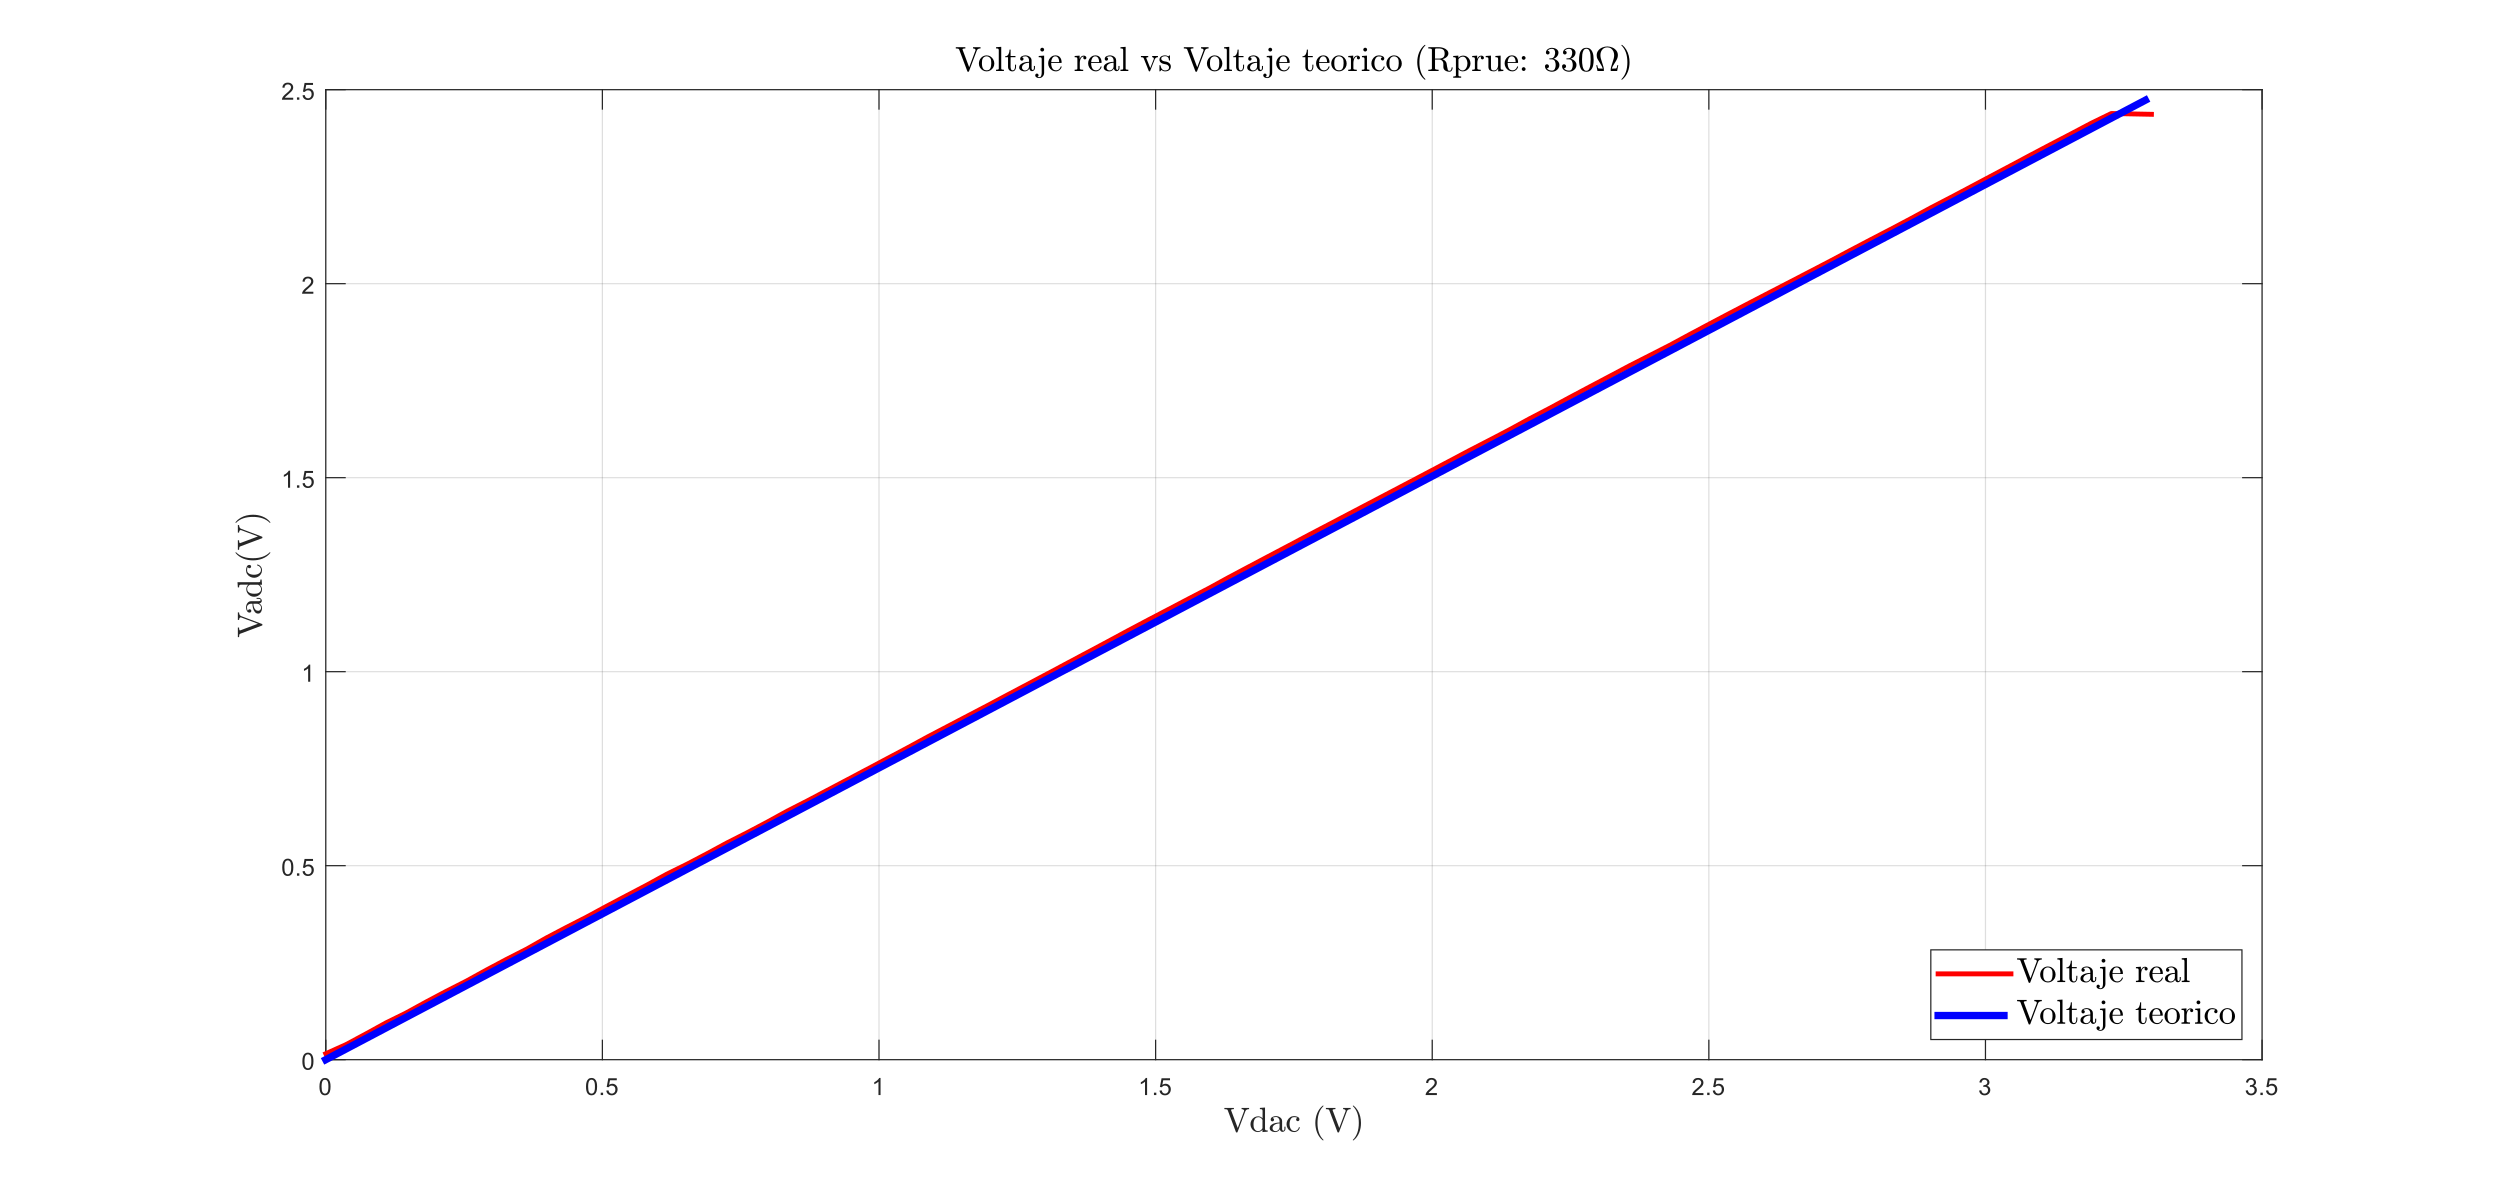 <?xml version="1.0"?>
<!DOCTYPE svg PUBLIC '-//W3C//DTD SVG 1.0//EN'
          'http://www.w3.org/TR/2001/REC-SVG-20010904/DTD/svg10.dtd'>
<svg xmlns:xlink="http://www.w3.org/1999/xlink" style="fill-opacity:1; color-rendering:auto; color-interpolation:auto; text-rendering:auto; stroke:black; stroke-linecap:square; stroke-miterlimit:10; shape-rendering:auto; stroke-opacity:1; fill:black; stroke-dasharray:none; font-weight:normal; stroke-width:1; font-family:'Dialog'; font-style:normal; stroke-linejoin:miter; font-size:12px; stroke-dashoffset:0; image-rendering:auto;" width="1366" height="651" xmlns="http://www.w3.org/2000/svg"
><rect width="100%" height="100%" fill="#333333" stroke="none"/><!--Generated by the Batik Graphics2D SVG Generator--><defs id="genericDefs"
  /><g
  ><defs id="defs1"
    ><clipPath clipPathUnits="userSpaceOnUse" id="clipPath1"
      ><path d="M0 0 L1366 0 L1366 651 L0 651 L0 0 Z"
      /></clipPath
    ></defs
    ><g style="fill:white; stroke:white;"
    ><rect x="0" y="0" width="1366" style="clip-path:url(#clipPath1); stroke:none;" height="651"
    /></g
    ><g style="fill:white; text-rendering:optimizeSpeed; color-rendering:optimizeSpeed; image-rendering:optimizeSpeed; shape-rendering:crispEdges; stroke:white; color-interpolation:sRGB;"
    ><rect x="0" width="1366" height="651" y="0" style="stroke:none;"
      /><path style="stroke:none;" d="M178 579 L1236 579 L1236 49 L178 49 Z"
    /></g
    ><g style="stroke-linecap:butt; fill-opacity:0.149; fill:rgb(38,38,38); text-rendering:geometricPrecision; image-rendering:optimizeQuality; color-rendering:optimizeQuality; stroke-linejoin:round; stroke:rgb(38,38,38); color-interpolation:linearRGB; stroke-width:0.667; stroke-opacity:0.149;"
    ><line y2="49" style="fill:none;" x1="178" x2="178" y1="579"
      /><line y2="49" style="fill:none;" x1="329.143" x2="329.143" y1="579"
      /><line y2="49" style="fill:none;" x1="480.286" x2="480.286" y1="579"
      /><line y2="49" style="fill:none;" x1="631.429" x2="631.429" y1="579"
      /><line y2="49" style="fill:none;" x1="782.571" x2="782.571" y1="579"
      /><line y2="49" style="fill:none;" x1="933.714" x2="933.714" y1="579"
      /><line y2="49" style="fill:none;" x1="1084.857" x2="1084.857" y1="579"
      /><line y2="49" style="fill:none;" x1="1236" x2="1236" y1="579"
      /><line y2="579" style="fill:none;" x1="1236" x2="178" y1="579"
      /><line y2="473" style="fill:none;" x1="1236" x2="178" y1="473"
      /><line y2="367" style="fill:none;" x1="1236" x2="178" y1="367"
      /><line y2="261" style="fill:none;" x1="1236" x2="178" y1="261"
      /><line y2="155" style="fill:none;" x1="1236" x2="178" y1="155"
      /><line y2="49" style="fill:none;" x1="1236" x2="178" y1="49"
      /><line x1="178" x2="1236" y1="579" style="stroke-linecap:square; fill-opacity:1; fill:none; stroke-opacity:1;" y2="579"
      /><line x1="178" x2="1236" y1="49" style="stroke-linecap:square; fill-opacity:1; fill:none; stroke-opacity:1;" y2="49"
      /><line x1="178" x2="178" y1="579" style="stroke-linecap:square; fill-opacity:1; fill:none; stroke-opacity:1;" y2="568.42"
      /><line x1="329.143" x2="329.143" y1="579" style="stroke-linecap:square; fill-opacity:1; fill:none; stroke-opacity:1;" y2="568.42"
      /><line x1="480.286" x2="480.286" y1="579" style="stroke-linecap:square; fill-opacity:1; fill:none; stroke-opacity:1;" y2="568.42"
      /><line x1="631.429" x2="631.429" y1="579" style="stroke-linecap:square; fill-opacity:1; fill:none; stroke-opacity:1;" y2="568.42"
      /><line x1="782.571" x2="782.571" y1="579" style="stroke-linecap:square; fill-opacity:1; fill:none; stroke-opacity:1;" y2="568.42"
      /><line x1="933.714" x2="933.714" y1="579" style="stroke-linecap:square; fill-opacity:1; fill:none; stroke-opacity:1;" y2="568.42"
      /><line x1="1084.857" x2="1084.857" y1="579" style="stroke-linecap:square; fill-opacity:1; fill:none; stroke-opacity:1;" y2="568.42"
      /><line x1="1236" x2="1236" y1="579" style="stroke-linecap:square; fill-opacity:1; fill:none; stroke-opacity:1;" y2="568.42"
      /><line x1="178" x2="178" y1="49" style="stroke-linecap:square; fill-opacity:1; fill:none; stroke-opacity:1;" y2="59.58"
      /><line x1="329.143" x2="329.143" y1="49" style="stroke-linecap:square; fill-opacity:1; fill:none; stroke-opacity:1;" y2="59.58"
      /><line x1="480.286" x2="480.286" y1="49" style="stroke-linecap:square; fill-opacity:1; fill:none; stroke-opacity:1;" y2="59.58"
      /><line x1="631.429" x2="631.429" y1="49" style="stroke-linecap:square; fill-opacity:1; fill:none; stroke-opacity:1;" y2="59.58"
      /><line x1="782.571" x2="782.571" y1="49" style="stroke-linecap:square; fill-opacity:1; fill:none; stroke-opacity:1;" y2="59.58"
      /><line x1="933.714" x2="933.714" y1="49" style="stroke-linecap:square; fill-opacity:1; fill:none; stroke-opacity:1;" y2="59.58"
      /><line x1="1084.857" x2="1084.857" y1="49" style="stroke-linecap:square; fill-opacity:1; fill:none; stroke-opacity:1;" y2="59.58"
      /><line x1="1236" x2="1236" y1="49" style="stroke-linecap:square; fill-opacity:1; fill:none; stroke-opacity:1;" y2="59.58"
    /></g
    ><g transform="translate(178,584.333)" style="font-size:13.333px; fill:rgb(38,38,38); text-rendering:geometricPrecision; color-rendering:optimizeQuality; image-rendering:optimizeQuality; stroke:rgb(38,38,38); color-interpolation:linearRGB;"
    ><path style="stroke:none;" d="M-3.453 9.406 Q-3.453 7.766 -3.117 6.758 Q-2.781 5.75 -2.109 5.203 Q-1.438 4.656 -0.422 4.656 Q0.328 4.656 0.891 4.961 Q1.453 5.266 1.82 5.828 Q2.188 6.391 2.398 7.211 Q2.609 8.031 2.609 9.406 Q2.609 11.047 2.273 12.055 Q1.938 13.062 1.266 13.609 Q0.594 14.156 -0.422 14.156 Q-1.766 14.156 -2.547 13.188 Q-3.453 12.031 -3.453 9.406 ZM-2.281 9.406 Q-2.281 11.703 -1.75 12.461 Q-1.219 13.219 -0.422 13.219 Q0.359 13.219 0.898 12.461 Q1.438 11.703 1.438 9.406 Q1.438 7.109 0.898 6.359 Q0.359 5.609 -0.438 5.609 Q-1.219 5.609 -1.703 6.266 Q-2.281 7.125 -2.281 9.406 Z"
    /></g
    ><g transform="translate(329.143,584.333)" style="font-size:13.333px; fill:rgb(38,38,38); text-rendering:geometricPrecision; color-rendering:optimizeQuality; image-rendering:optimizeQuality; stroke:rgb(38,38,38); color-interpolation:linearRGB;"
    ><path style="stroke:none;" d="M-8.953 9.406 Q-8.953 7.766 -8.617 6.758 Q-8.281 5.75 -7.609 5.203 Q-6.938 4.656 -5.922 4.656 Q-5.172 4.656 -4.609 4.961 Q-4.047 5.266 -3.68 5.828 Q-3.312 6.391 -3.102 7.211 Q-2.891 8.031 -2.891 9.406 Q-2.891 11.047 -3.227 12.055 Q-3.562 13.062 -4.234 13.609 Q-4.906 14.156 -5.922 14.156 Q-7.266 14.156 -8.047 13.188 Q-8.953 12.031 -8.953 9.406 ZM-7.781 9.406 Q-7.781 11.703 -7.25 12.461 Q-6.719 13.219 -5.922 13.219 Q-5.141 13.219 -4.602 12.461 Q-4.062 11.703 -4.062 9.406 Q-4.062 7.109 -4.602 6.359 Q-5.141 5.609 -5.938 5.609 Q-6.719 5.609 -7.203 6.266 Q-7.781 7.125 -7.781 9.406 ZM-0.909 14 L-0.909 12.703 L0.388 12.703 L0.388 14 L-0.909 14 ZM2.149 11.562 L3.337 11.453 Q3.477 12.344 3.962 12.781 Q4.446 13.219 5.134 13.219 Q5.962 13.219 6.532 12.594 Q7.102 11.969 7.102 10.953 Q7.102 9.969 6.556 9.406 Q6.009 8.844 5.118 8.844 Q4.556 8.844 4.11 9.094 Q3.665 9.344 3.415 9.734 L2.352 9.594 L3.243 4.828 L7.868 4.828 L7.868 5.906 L4.165 5.906 L3.665 8.406 Q4.493 7.828 5.415 7.828 Q6.634 7.828 7.47 8.672 Q8.306 9.516 8.306 10.844 Q8.306 12.109 7.571 13.031 Q6.681 14.156 5.134 14.156 Q3.868 14.156 3.063 13.445 Q2.259 12.734 2.149 11.562 Z"
    /></g
    ><g transform="translate(480.286,584.333)" style="font-size:13.333px; fill:rgb(38,38,38); text-rendering:geometricPrecision; color-rendering:optimizeQuality; image-rendering:optimizeQuality; stroke:rgb(38,38,38); color-interpolation:linearRGB;"
    ><path style="stroke:none;" d="M0.844 14 L-0.297 14 L-0.297 6.719 Q-0.719 7.109 -1.383 7.508 Q-2.047 7.906 -2.578 8.094 L-2.578 6.984 Q-1.625 6.547 -0.906 5.906 Q-0.188 5.266 0.109 4.656 L0.844 4.656 L0.844 14 Z"
    /></g
    ><g transform="translate(631.429,584.333)" style="font-size:13.333px; fill:rgb(38,38,38); text-rendering:geometricPrecision; color-rendering:optimizeQuality; image-rendering:optimizeQuality; stroke:rgb(38,38,38); color-interpolation:linearRGB;"
    ><path style="stroke:none;" d="M-4.656 14 L-5.797 14 L-5.797 6.719 Q-6.219 7.109 -6.883 7.508 Q-7.547 7.906 -8.078 8.094 L-8.078 6.984 Q-7.125 6.547 -6.406 5.906 Q-5.688 5.266 -5.391 4.656 L-4.656 4.656 L-4.656 14 ZM-0.909 14 L-0.909 12.703 L0.388 12.703 L0.388 14 L-0.909 14 ZM2.149 11.562 L3.337 11.453 Q3.477 12.344 3.962 12.781 Q4.446 13.219 5.134 13.219 Q5.962 13.219 6.532 12.594 Q7.102 11.969 7.102 10.953 Q7.102 9.969 6.556 9.406 Q6.009 8.844 5.118 8.844 Q4.556 8.844 4.11 9.094 Q3.665 9.344 3.415 9.734 L2.352 9.594 L3.243 4.828 L7.868 4.828 L7.868 5.906 L4.165 5.906 L3.665 8.406 Q4.493 7.828 5.415 7.828 Q6.634 7.828 7.47 8.672 Q8.306 9.516 8.306 10.844 Q8.306 12.109 7.571 13.031 Q6.681 14.156 5.134 14.156 Q3.868 14.156 3.063 13.445 Q2.259 12.734 2.149 11.562 Z"
    /></g
    ><g transform="translate(782.571,584.333)" style="font-size:13.333px; fill:rgb(38,38,38); text-rendering:geometricPrecision; color-rendering:optimizeQuality; image-rendering:optimizeQuality; stroke:rgb(38,38,38); color-interpolation:linearRGB;"
    ><path style="stroke:none;" d="M2.547 12.906 L2.547 14 L-3.609 14 Q-3.625 13.594 -3.469 13.203 Q-3.234 12.578 -2.719 11.969 Q-2.203 11.359 -1.219 10.562 Q0.297 9.312 0.828 8.586 Q1.359 7.859 1.359 7.219 Q1.359 6.531 0.875 6.07 Q0.391 5.609 -0.391 5.609 Q-1.219 5.609 -1.711 6.102 Q-2.203 6.594 -2.219 7.469 L-3.391 7.344 Q-3.266 6.031 -2.484 5.344 Q-1.703 4.656 -0.375 4.656 Q0.969 4.656 1.75 5.398 Q2.531 6.141 2.531 7.234 Q2.531 7.797 2.305 8.336 Q2.078 8.875 1.547 9.477 Q1.016 10.078 -0.219 11.109 Q-1.25 11.969 -1.539 12.281 Q-1.828 12.594 -2.016 12.906 L2.547 12.906 Z"
    /></g
    ><g transform="translate(933.714,584.333)" style="font-size:13.333px; fill:rgb(38,38,38); text-rendering:geometricPrecision; color-rendering:optimizeQuality; image-rendering:optimizeQuality; stroke:rgb(38,38,38); color-interpolation:linearRGB;"
    ><path style="stroke:none;" d="M-2.953 12.906 L-2.953 14 L-9.109 14 Q-9.125 13.594 -8.969 13.203 Q-8.734 12.578 -8.219 11.969 Q-7.703 11.359 -6.719 10.562 Q-5.203 9.312 -4.672 8.586 Q-4.141 7.859 -4.141 7.219 Q-4.141 6.531 -4.625 6.07 Q-5.109 5.609 -5.891 5.609 Q-6.719 5.609 -7.211 6.102 Q-7.703 6.594 -7.719 7.469 L-8.891 7.344 Q-8.766 6.031 -7.984 5.344 Q-7.203 4.656 -5.875 4.656 Q-4.531 4.656 -3.75 5.398 Q-2.969 6.141 -2.969 7.234 Q-2.969 7.797 -3.195 8.336 Q-3.422 8.875 -3.953 9.477 Q-4.484 10.078 -5.719 11.109 Q-6.75 11.969 -7.039 12.281 Q-7.328 12.594 -7.516 12.906 L-2.953 12.906 ZM-0.909 14 L-0.909 12.703 L0.388 12.703 L0.388 14 L-0.909 14 ZM2.149 11.562 L3.337 11.453 Q3.477 12.344 3.962 12.781 Q4.446 13.219 5.134 13.219 Q5.962 13.219 6.532 12.594 Q7.102 11.969 7.102 10.953 Q7.102 9.969 6.556 9.406 Q6.009 8.844 5.118 8.844 Q4.556 8.844 4.11 9.094 Q3.665 9.344 3.415 9.734 L2.352 9.594 L3.243 4.828 L7.868 4.828 L7.868 5.906 L4.165 5.906 L3.665 8.406 Q4.493 7.828 5.415 7.828 Q6.634 7.828 7.47 8.672 Q8.306 9.516 8.306 10.844 Q8.306 12.109 7.571 13.031 Q6.681 14.156 5.134 14.156 Q3.868 14.156 3.063 13.445 Q2.259 12.734 2.149 11.562 Z"
    /></g
    ><g transform="translate(1084.857,584.333)" style="font-size:13.333px; fill:rgb(38,38,38); text-rendering:geometricPrecision; color-rendering:optimizeQuality; image-rendering:optimizeQuality; stroke:rgb(38,38,38); color-interpolation:linearRGB;"
    ><path style="stroke:none;" d="M-3.453 11.547 L-2.312 11.391 Q-2.109 12.359 -1.641 12.789 Q-1.172 13.219 -0.484 13.219 Q0.312 13.219 0.867 12.664 Q1.422 12.109 1.422 11.281 Q1.422 10.484 0.914 9.977 Q0.406 9.469 -0.391 9.469 Q-0.719 9.469 -1.203 9.594 L-1.078 8.594 Q-0.953 8.609 -0.891 8.609 Q-0.156 8.609 0.43 8.227 Q1.016 7.844 1.016 7.047 Q1.016 6.422 0.586 6.008 Q0.156 5.594 -0.516 5.594 Q-1.188 5.594 -1.625 6.016 Q-2.062 6.438 -2.203 7.266 L-3.344 7.062 Q-3.125 5.922 -2.383 5.289 Q-1.641 4.656 -0.547 4.656 Q0.219 4.656 0.859 4.984 Q1.5 5.312 1.844 5.875 Q2.188 6.438 2.188 7.078 Q2.188 7.672 1.859 8.172 Q1.531 8.672 0.906 8.953 Q1.719 9.156 2.18 9.75 Q2.641 10.344 2.641 11.25 Q2.641 12.469 1.75 13.32 Q0.859 14.172 -0.5 14.172 Q-1.719 14.172 -2.531 13.438 Q-3.344 12.703 -3.453 11.547 Z"
    /></g
    ><g transform="translate(1236,584.333)" style="font-size:13.333px; fill:rgb(38,38,38); text-rendering:geometricPrecision; color-rendering:optimizeQuality; image-rendering:optimizeQuality; stroke:rgb(38,38,38); color-interpolation:linearRGB;"
    ><path style="stroke:none;" d="M-8.953 11.547 L-7.812 11.391 Q-7.609 12.359 -7.141 12.789 Q-6.672 13.219 -5.984 13.219 Q-5.188 13.219 -4.633 12.664 Q-4.078 12.109 -4.078 11.281 Q-4.078 10.484 -4.586 9.977 Q-5.094 9.469 -5.891 9.469 Q-6.219 9.469 -6.703 9.594 L-6.578 8.594 Q-6.453 8.609 -6.391 8.609 Q-5.656 8.609 -5.07 8.227 Q-4.484 7.844 -4.484 7.047 Q-4.484 6.422 -4.914 6.008 Q-5.344 5.594 -6.016 5.594 Q-6.688 5.594 -7.125 6.016 Q-7.562 6.438 -7.703 7.266 L-8.844 7.062 Q-8.625 5.922 -7.883 5.289 Q-7.141 4.656 -6.047 4.656 Q-5.281 4.656 -4.641 4.984 Q-4 5.312 -3.656 5.875 Q-3.312 6.438 -3.312 7.078 Q-3.312 7.672 -3.641 8.172 Q-3.969 8.672 -4.594 8.953 Q-3.781 9.156 -3.32 9.75 Q-2.859 10.344 -2.859 11.25 Q-2.859 12.469 -3.75 13.32 Q-4.641 14.172 -6 14.172 Q-7.219 14.172 -8.031 13.438 Q-8.844 12.703 -8.953 11.547 ZM-0.909 14 L-0.909 12.703 L0.388 12.703 L0.388 14 L-0.909 14 ZM2.149 11.562 L3.337 11.453 Q3.477 12.344 3.962 12.781 Q4.446 13.219 5.134 13.219 Q5.962 13.219 6.532 12.594 Q7.102 11.969 7.102 10.953 Q7.102 9.969 6.556 9.406 Q6.009 8.844 5.118 8.844 Q4.556 8.844 4.11 9.094 Q3.665 9.344 3.415 9.734 L2.352 9.594 L3.243 4.828 L7.868 4.828 L7.868 5.906 L4.165 5.906 L3.665 8.406 Q4.493 7.828 5.415 7.828 Q6.634 7.828 7.47 8.672 Q8.306 9.516 8.306 10.844 Q8.306 12.109 7.571 13.031 Q6.681 14.156 5.134 14.156 Q3.868 14.156 3.063 13.445 Q2.259 12.734 2.149 11.562 Z"
    /></g
    ><g transform="translate(707,602.667)" style="font-size:18.667px; fill:rgb(38,38,38); text-rendering:geometricPrecision; image-rendering:optimizeQuality; color-rendering:optimizeQuality; font-family:'mwa_cmr10'; stroke:rgb(38,38,38); color-interpolation:linearRGB;"
    ><path style="stroke:none;" d="M-31.683 15.899 L-36.167 3.977 Q-36.324 3.571 -36.8 3.469 Q-37.277 3.367 -38.011 3.367 L-38.011 2.696 L-32.792 2.696 L-32.792 3.367 Q-34.355 3.367 -34.355 3.867 Q-34.355 3.883 -34.347 3.906 Q-34.339 3.93 -34.339 3.977 L-30.699 13.664 L-27.261 4.492 Q-27.214 4.414 -27.214 4.258 Q-27.214 3.789 -27.644 3.578 Q-28.074 3.367 -28.605 3.367 L-28.605 2.696 L-24.495 2.696 L-24.495 3.367 Q-25.214 3.367 -25.761 3.633 Q-26.308 3.899 -26.527 4.492 L-30.824 15.899 Q-30.886 16.102 -31.136 16.102 L-31.37 16.102 Q-31.62 16.102 -31.683 15.899 Z"
      /><path style="stroke:none;" d="M-19.73 15.899 Q-20.855 15.899 -21.785 15.289 Q-22.714 14.68 -23.23 13.688 Q-23.745 12.696 -23.745 11.586 Q-23.745 10.43 -23.183 9.438 Q-22.62 8.446 -21.652 7.867 Q-20.683 7.289 -19.527 7.289 Q-18.839 7.289 -18.214 7.578 Q-17.589 7.867 -17.136 8.383 L-17.136 4.43 Q-17.136 3.93 -17.285 3.703 Q-17.433 3.477 -17.722 3.422 Q-18.011 3.367 -18.605 3.367 L-18.605 2.696 L-15.792 2.492 L-15.792 13.961 Q-15.792 14.461 -15.644 14.688 Q-15.495 14.914 -15.214 14.961 Q-14.933 15.008 -14.323 15.008 L-14.323 15.68 L-17.183 15.899 L-17.183 14.696 Q-17.683 15.258 -18.363 15.578 Q-19.042 15.899 -19.73 15.899 ZM-21.667 14.024 Q-21.339 14.649 -20.8 15.024 Q-20.261 15.399 -19.62 15.399 Q-18.839 15.399 -18.175 14.938 Q-17.511 14.477 -17.183 13.758 L-17.183 9.211 Q-17.417 8.789 -17.753 8.461 Q-18.089 8.133 -18.511 7.953 Q-18.933 7.774 -19.402 7.774 Q-20.402 7.774 -21.003 8.336 Q-21.605 8.899 -21.847 9.774 Q-22.089 10.649 -22.089 11.602 Q-22.089 12.352 -22.011 12.922 Q-21.933 13.492 -21.667 14.024 Z"
      /><path style="stroke:none;" d="M-13.234 13.821 Q-13.234 12.68 -12.344 11.969 Q-11.453 11.258 -10.211 10.969 Q-8.969 10.68 -7.844 10.68 L-7.844 9.899 Q-7.844 9.352 -8.086 8.836 Q-8.328 8.321 -8.781 7.992 Q-9.234 7.664 -9.781 7.664 Q-11.047 7.664 -11.703 8.227 Q-11.344 8.227 -11.102 8.5 Q-10.859 8.774 -10.859 9.133 Q-10.859 9.524 -11.133 9.789 Q-11.406 10.055 -11.766 10.055 Q-12.156 10.055 -12.422 9.789 Q-12.688 9.524 -12.688 9.133 Q-12.688 8.133 -11.781 7.649 Q-10.875 7.164 -9.781 7.164 Q-9.016 7.164 -8.234 7.492 Q-7.453 7.821 -6.953 8.43 Q-6.453 9.039 -6.453 9.867 L-6.453 14.133 Q-6.453 14.508 -6.297 14.821 Q-6.141 15.133 -5.812 15.133 Q-5.5 15.133 -5.344 14.821 Q-5.188 14.508 -5.188 14.133 L-5.188 12.93 L-4.625 12.93 L-4.625 14.133 Q-4.625 14.571 -4.852 14.953 Q-5.078 15.336 -5.453 15.563 Q-5.828 15.789 -6.266 15.789 Q-6.812 15.789 -7.219 15.36 Q-7.625 14.93 -7.672 14.336 Q-8.031 15.055 -8.711 15.477 Q-9.391 15.899 -10.172 15.899 Q-10.906 15.899 -11.602 15.68 Q-12.297 15.461 -12.766 15.008 Q-13.234 14.555 -13.234 13.821 ZM-11.703 13.821 Q-11.703 14.477 -11.211 14.938 Q-10.719 15.399 -10.047 15.399 Q-9.438 15.399 -8.938 15.086 Q-8.438 14.774 -8.141 14.25 Q-7.844 13.727 -7.844 13.133 L-7.844 11.164 Q-8.703 11.164 -9.609 11.446 Q-10.516 11.727 -11.109 12.328 Q-11.703 12.93 -11.703 13.821 Z"
      /><path style="stroke:none;" d="M0.068 15.899 Q-1.089 15.899 -2.026 15.297 Q-2.963 14.696 -3.503 13.696 Q-4.042 12.696 -4.042 11.586 Q-4.042 10.461 -3.503 9.43 Q-2.963 8.399 -2.026 7.782 Q-1.089 7.164 0.068 7.164 Q1.177 7.164 2.091 7.602 Q3.005 8.039 3.005 9.024 Q3.005 9.399 2.74 9.672 Q2.474 9.946 2.099 9.946 Q1.724 9.946 1.458 9.672 Q1.193 9.399 1.193 9.024 Q1.193 8.696 1.404 8.446 Q1.615 8.196 1.927 8.133 Q1.271 7.727 0.083 7.727 Q-0.823 7.727 -1.378 8.328 Q-1.932 8.93 -2.159 9.821 Q-2.385 10.711 -2.385 11.586 Q-2.385 12.492 -2.112 13.352 Q-1.839 14.211 -1.229 14.774 Q-0.62 15.336 0.302 15.336 Q1.193 15.336 1.825 14.781 Q2.458 14.227 2.693 13.336 Q2.693 13.227 2.833 13.227 L3.068 13.227 Q3.13 13.227 3.177 13.281 Q3.224 13.336 3.224 13.399 L3.224 13.446 Q2.927 14.571 2.075 15.235 Q1.224 15.899 0.068 15.899 Z"
      /><path style="stroke:none;" d="M15.742 20.399 Q14.68 19.555 13.914 18.477 Q13.149 17.399 12.664 16.172 Q12.18 14.946 11.938 13.61 Q11.696 12.274 11.696 10.93 Q11.696 9.571 11.938 8.235 Q12.18 6.899 12.68 5.664 Q13.18 4.43 13.946 3.352 Q14.711 2.274 15.742 1.461 Q15.742 1.43 15.836 1.43 L16.008 1.43 Q16.071 1.43 16.117 1.485 Q16.164 1.539 16.164 1.602 Q16.164 1.68 16.117 1.711 Q15.196 2.633 14.578 3.672 Q13.961 4.711 13.586 5.883 Q13.211 7.055 13.047 8.313 Q12.883 9.571 12.883 10.93 Q12.883 16.977 16.102 20.102 Q16.164 20.164 16.164 20.258 Q16.164 20.305 16.11 20.367 Q16.055 20.43 16.008 20.43 L15.836 20.43 Q15.742 20.43 15.742 20.399 Z"
      /><path style="stroke:none;" d="M23.799 15.899 L19.314 3.977 Q19.158 3.571 18.681 3.469 Q18.205 3.367 17.471 3.367 L17.471 2.696 L22.689 2.696 L22.689 3.367 Q21.127 3.367 21.127 3.867 Q21.127 3.883 21.135 3.906 Q21.142 3.93 21.142 3.977 L24.783 13.664 L28.221 4.492 Q28.267 4.414 28.267 4.258 Q28.267 3.789 27.838 3.578 Q27.408 3.367 26.877 3.367 L26.877 2.696 L30.986 2.696 L30.986 3.367 Q30.267 3.367 29.721 3.633 Q29.174 3.899 28.955 4.492 L24.658 15.899 Q24.596 16.102 24.346 16.102 L24.111 16.102 Q23.861 16.102 23.799 15.899 Z"
      /><path style="stroke:none;" d="M32.346 20.43 Q32.174 20.43 32.174 20.258 Q32.174 20.18 32.221 20.149 Q35.455 16.977 35.455 10.93 Q35.455 4.883 32.252 1.758 Q32.174 1.711 32.174 1.602 Q32.174 1.539 32.228 1.485 Q32.283 1.43 32.346 1.43 L32.517 1.43 Q32.58 1.43 32.611 1.461 Q33.971 2.539 34.885 4.078 Q35.799 5.617 36.221 7.367 Q36.642 9.117 36.642 10.93 Q36.642 12.274 36.416 13.578 Q36.189 14.883 35.689 16.149 Q35.189 17.414 34.431 18.485 Q33.674 19.555 32.611 20.399 Q32.58 20.43 32.517 20.43 L32.346 20.43 Z"
    /></g
    ><g style="fill:rgb(38,38,38); text-rendering:geometricPrecision; image-rendering:optimizeQuality; color-rendering:optimizeQuality; stroke-linejoin:round; stroke:rgb(38,38,38); color-interpolation:linearRGB; stroke-width:0.667;"
    ><line y2="49" style="fill:none;" x1="178" x2="178" y1="579"
      /><line y2="49" style="fill:none;" x1="1236" x2="1236" y1="579"
      /><line y2="579" style="fill:none;" x1="178" x2="188.58" y1="579"
      /><line y2="473" style="fill:none;" x1="178" x2="188.58" y1="473"
      /><line y2="367" style="fill:none;" x1="178" x2="188.58" y1="367"
      /><line y2="261" style="fill:none;" x1="178" x2="188.58" y1="261"
      /><line y2="155" style="fill:none;" x1="178" x2="188.58" y1="155"
      /><line y2="49" style="fill:none;" x1="178" x2="188.58" y1="49"
      /><line y2="579" style="fill:none;" x1="1236" x2="1225.42" y1="579"
      /><line y2="473" style="fill:none;" x1="1236" x2="1225.42" y1="473"
      /><line y2="367" style="fill:none;" x1="1236" x2="1225.42" y1="367"
      /><line y2="261" style="fill:none;" x1="1236" x2="1225.42" y1="261"
      /><line y2="155" style="fill:none;" x1="1236" x2="1225.42" y1="155"
      /><line y2="49" style="fill:none;" x1="1236" x2="1225.42" y1="49"
    /></g
    ><g transform="translate(172.667,579)" style="font-size:13.333px; fill:rgb(38,38,38); text-rendering:geometricPrecision; color-rendering:optimizeQuality; image-rendering:optimizeQuality; stroke:rgb(38,38,38); color-interpolation:linearRGB;"
    ><path style="stroke:none;" d="M-7.453 0.906 Q-7.453 -0.734 -7.117 -1.742 Q-6.781 -2.75 -6.109 -3.297 Q-5.438 -3.844 -4.422 -3.844 Q-3.672 -3.844 -3.109 -3.539 Q-2.547 -3.234 -2.18 -2.672 Q-1.812 -2.109 -1.602 -1.289 Q-1.391 -0.469 -1.391 0.906 Q-1.391 2.547 -1.727 3.555 Q-2.062 4.562 -2.734 5.109 Q-3.406 5.656 -4.422 5.656 Q-5.766 5.656 -6.547 4.688 Q-7.453 3.531 -7.453 0.906 ZM-6.281 0.906 Q-6.281 3.203 -5.75 3.961 Q-5.219 4.719 -4.422 4.719 Q-3.641 4.719 -3.102 3.961 Q-2.562 3.203 -2.562 0.906 Q-2.562 -1.391 -3.102 -2.141 Q-3.641 -2.891 -4.438 -2.891 Q-5.219 -2.891 -5.703 -2.234 Q-6.281 -1.375 -6.281 0.906 Z"
    /></g
    ><g transform="translate(172.667,473)" style="font-size:13.333px; fill:rgb(38,38,38); text-rendering:geometricPrecision; color-rendering:optimizeQuality; image-rendering:optimizeQuality; stroke:rgb(38,38,38); color-interpolation:linearRGB;"
    ><path style="stroke:none;" d="M-18.453 0.906 Q-18.453 -0.734 -18.117 -1.742 Q-17.781 -2.75 -17.109 -3.297 Q-16.438 -3.844 -15.422 -3.844 Q-14.672 -3.844 -14.109 -3.539 Q-13.547 -3.234 -13.18 -2.672 Q-12.812 -2.109 -12.602 -1.289 Q-12.391 -0.469 -12.391 0.906 Q-12.391 2.547 -12.727 3.555 Q-13.062 4.562 -13.734 5.109 Q-14.406 5.656 -15.422 5.656 Q-16.766 5.656 -17.547 4.688 Q-18.453 3.531 -18.453 0.906 ZM-17.281 0.906 Q-17.281 3.203 -16.75 3.961 Q-16.219 4.719 -15.422 4.719 Q-14.641 4.719 -14.102 3.961 Q-13.562 3.203 -13.562 0.906 Q-13.562 -1.391 -14.102 -2.141 Q-14.641 -2.891 -15.438 -2.891 Q-16.219 -2.891 -16.703 -2.234 Q-17.281 -1.375 -17.281 0.906 ZM-10.409 5.5 L-10.409 4.203 L-9.112 4.203 L-9.112 5.5 L-10.409 5.5 ZM-7.351 3.062 L-6.163 2.953 Q-6.023 3.844 -5.538 4.281 Q-5.054 4.719 -4.366 4.719 Q-3.538 4.719 -2.968 4.094 Q-2.398 3.469 -2.398 2.453 Q-2.398 1.469 -2.945 0.906 Q-3.491 0.344 -4.382 0.344 Q-4.944 0.344 -5.39 0.594 Q-5.835 0.844 -6.085 1.234 L-7.148 1.094 L-6.257 -3.672 L-1.632 -3.672 L-1.632 -2.594 L-5.335 -2.594 L-5.835 -0.094 Q-5.007 -0.672 -4.085 -0.672 Q-2.866 -0.672 -2.03 0.172 Q-1.194 1.016 -1.194 2.344 Q-1.194 3.609 -1.929 4.531 Q-2.82 5.656 -4.366 5.656 Q-5.632 5.656 -6.437 4.945 Q-7.241 4.234 -7.351 3.062 Z"
    /></g
    ><g transform="translate(172.667,367)" style="font-size:13.333px; fill:rgb(38,38,38); text-rendering:geometricPrecision; color-rendering:optimizeQuality; image-rendering:optimizeQuality; stroke:rgb(38,38,38); color-interpolation:linearRGB;"
    ><path style="stroke:none;" d="M-3.156 5.5 L-4.297 5.5 L-4.297 -1.781 Q-4.719 -1.391 -5.383 -0.992 Q-6.047 -0.594 -6.578 -0.406 L-6.578 -1.516 Q-5.625 -1.953 -4.906 -2.594 Q-4.188 -3.234 -3.891 -3.844 L-3.156 -3.844 L-3.156 5.5 Z"
    /></g
    ><g transform="translate(172.667,261)" style="font-size:13.333px; fill:rgb(38,38,38); text-rendering:geometricPrecision; color-rendering:optimizeQuality; image-rendering:optimizeQuality; stroke:rgb(38,38,38); color-interpolation:linearRGB;"
    ><path style="stroke:none;" d="M-14.156 5.5 L-15.297 5.5 L-15.297 -1.781 Q-15.719 -1.391 -16.383 -0.992 Q-17.047 -0.594 -17.578 -0.406 L-17.578 -1.516 Q-16.625 -1.953 -15.906 -2.594 Q-15.188 -3.234 -14.891 -3.844 L-14.156 -3.844 L-14.156 5.5 ZM-10.409 5.5 L-10.409 4.203 L-9.112 4.203 L-9.112 5.5 L-10.409 5.5 ZM-7.351 3.062 L-6.163 2.953 Q-6.023 3.844 -5.538 4.281 Q-5.054 4.719 -4.366 4.719 Q-3.538 4.719 -2.968 4.094 Q-2.398 3.469 -2.398 2.453 Q-2.398 1.469 -2.945 0.906 Q-3.491 0.344 -4.382 0.344 Q-4.944 0.344 -5.39 0.594 Q-5.835 0.844 -6.085 1.234 L-7.148 1.094 L-6.257 -3.672 L-1.632 -3.672 L-1.632 -2.594 L-5.335 -2.594 L-5.835 -0.094 Q-5.007 -0.672 -4.085 -0.672 Q-2.866 -0.672 -2.03 0.172 Q-1.194 1.016 -1.194 2.344 Q-1.194 3.609 -1.929 4.531 Q-2.82 5.656 -4.366 5.656 Q-5.632 5.656 -6.437 4.945 Q-7.241 4.234 -7.351 3.062 Z"
    /></g
    ><g transform="translate(172.667,155)" style="font-size:13.333px; fill:rgb(38,38,38); text-rendering:geometricPrecision; color-rendering:optimizeQuality; image-rendering:optimizeQuality; stroke:rgb(38,38,38); color-interpolation:linearRGB;"
    ><path style="stroke:none;" d="M-1.453 4.406 L-1.453 5.5 L-7.609 5.5 Q-7.625 5.094 -7.469 4.703 Q-7.234 4.078 -6.719 3.469 Q-6.203 2.859 -5.219 2.062 Q-3.703 0.812 -3.172 0.086 Q-2.641 -0.641 -2.641 -1.281 Q-2.641 -1.969 -3.125 -2.43 Q-3.609 -2.891 -4.391 -2.891 Q-5.219 -2.891 -5.711 -2.398 Q-6.203 -1.906 -6.219 -1.031 L-7.391 -1.156 Q-7.266 -2.469 -6.484 -3.156 Q-5.703 -3.844 -4.375 -3.844 Q-3.031 -3.844 -2.25 -3.102 Q-1.469 -2.359 -1.469 -1.266 Q-1.469 -0.703 -1.695 -0.164 Q-1.922 0.375 -2.453 0.977 Q-2.984 1.578 -4.219 2.609 Q-5.25 3.469 -5.539 3.781 Q-5.828 4.094 -6.016 4.406 L-1.453 4.406 Z"
    /></g
    ><g transform="translate(172.667,49)" style="font-size:13.333px; fill:rgb(38,38,38); text-rendering:geometricPrecision; color-rendering:optimizeQuality; image-rendering:optimizeQuality; stroke:rgb(38,38,38); color-interpolation:linearRGB;"
    ><path style="stroke:none;" d="M-12.453 4.406 L-12.453 5.5 L-18.609 5.5 Q-18.625 5.094 -18.469 4.703 Q-18.234 4.078 -17.719 3.469 Q-17.203 2.859 -16.219 2.062 Q-14.703 0.812 -14.172 0.086 Q-13.641 -0.641 -13.641 -1.281 Q-13.641 -1.969 -14.125 -2.43 Q-14.609 -2.891 -15.391 -2.891 Q-16.219 -2.891 -16.711 -2.398 Q-17.203 -1.906 -17.219 -1.031 L-18.391 -1.156 Q-18.266 -2.469 -17.484 -3.156 Q-16.703 -3.844 -15.375 -3.844 Q-14.031 -3.844 -13.25 -3.102 Q-12.469 -2.359 -12.469 -1.266 Q-12.469 -0.703 -12.695 -0.164 Q-12.922 0.375 -13.453 0.977 Q-13.984 1.578 -15.219 2.609 Q-16.25 3.469 -16.539 3.781 Q-16.828 4.094 -17.016 4.406 L-12.453 4.406 ZM-10.409 5.5 L-10.409 4.203 L-9.112 4.203 L-9.112 5.5 L-10.409 5.5 ZM-7.351 3.062 L-6.163 2.953 Q-6.023 3.844 -5.538 4.281 Q-5.054 4.719 -4.366 4.719 Q-3.538 4.719 -2.968 4.094 Q-2.398 3.469 -2.398 2.453 Q-2.398 1.469 -2.945 0.906 Q-3.491 0.344 -4.382 0.344 Q-4.944 0.344 -5.39 0.594 Q-5.835 0.844 -6.085 1.234 L-7.148 1.094 L-6.257 -3.672 L-1.632 -3.672 L-1.632 -2.594 L-5.335 -2.594 L-5.835 -0.094 Q-5.007 -0.672 -4.085 -0.672 Q-2.866 -0.672 -2.03 0.172 Q-1.194 1.016 -1.194 2.344 Q-1.194 3.609 -1.929 4.531 Q-2.82 5.656 -4.366 5.656 Q-5.632 5.656 -6.437 4.945 Q-7.241 4.234 -7.351 3.062 Z"
    /></g
    ><g transform="translate(149.667,314) rotate(-90)" style="font-size:18.667px; fill:rgb(38,38,38); text-rendering:geometricPrecision; image-rendering:optimizeQuality; color-rendering:optimizeQuality; font-family:'mwa_cmr10'; stroke:rgb(38,38,38); color-interpolation:linearRGB;"
    ><path style="stroke:none;" d="M-27.794 -6.501 L-32.278 -18.423 Q-32.435 -18.829 -32.911 -18.931 Q-33.388 -19.033 -34.122 -19.033 L-34.122 -19.704 L-28.903 -19.704 L-28.903 -19.033 Q-30.466 -19.033 -30.466 -18.533 Q-30.466 -18.517 -30.458 -18.494 Q-30.45 -18.47 -30.45 -18.423 L-26.81 -8.736 L-23.372 -17.908 Q-23.325 -17.986 -23.325 -18.142 Q-23.325 -18.611 -23.755 -18.822 Q-24.185 -19.033 -24.716 -19.033 L-24.716 -19.704 L-20.607 -19.704 L-20.607 -19.033 Q-21.325 -19.033 -21.872 -18.767 Q-22.419 -18.501 -22.638 -17.908 L-26.935 -6.501 Q-26.997 -6.298 -27.247 -6.298 L-27.482 -6.298 Q-27.732 -6.298 -27.794 -6.501 Z"
      /><path style="stroke:none;" d="M-21.271 -8.579 Q-21.271 -9.72 -20.381 -10.431 Q-19.49 -11.142 -18.248 -11.431 Q-17.006 -11.72 -15.881 -11.72 L-15.881 -12.501 Q-15.881 -13.048 -16.123 -13.564 Q-16.365 -14.079 -16.818 -14.408 Q-17.271 -14.736 -17.818 -14.736 Q-19.084 -14.736 -19.74 -14.173 Q-19.381 -14.173 -19.139 -13.9 Q-18.896 -13.626 -18.896 -13.267 Q-18.896 -12.876 -19.17 -12.611 Q-19.443 -12.345 -19.803 -12.345 Q-20.193 -12.345 -20.459 -12.611 Q-20.725 -12.876 -20.725 -13.267 Q-20.725 -14.267 -19.818 -14.751 Q-18.912 -15.236 -17.818 -15.236 Q-17.053 -15.236 -16.271 -14.908 Q-15.49 -14.579 -14.99 -13.97 Q-14.49 -13.361 -14.49 -12.533 L-14.49 -8.267 Q-14.49 -7.892 -14.334 -7.579 Q-14.178 -7.267 -13.85 -7.267 Q-13.537 -7.267 -13.381 -7.579 Q-13.225 -7.892 -13.225 -8.267 L-13.225 -9.47 L-12.662 -9.47 L-12.662 -8.267 Q-12.662 -7.829 -12.889 -7.447 Q-13.115 -7.064 -13.49 -6.837 Q-13.865 -6.611 -14.303 -6.611 Q-14.85 -6.611 -15.256 -7.04 Q-15.662 -7.47 -15.709 -8.064 Q-16.068 -7.345 -16.748 -6.923 Q-17.428 -6.501 -18.209 -6.501 Q-18.943 -6.501 -19.639 -6.72 Q-20.334 -6.939 -20.803 -7.392 Q-21.271 -7.845 -21.271 -8.579 ZM-19.74 -8.579 Q-19.74 -7.923 -19.248 -7.462 Q-18.756 -7.001 -18.084 -7.001 Q-17.475 -7.001 -16.975 -7.314 Q-16.475 -7.626 -16.178 -8.15 Q-15.881 -8.673 -15.881 -9.267 L-15.881 -11.236 Q-16.74 -11.236 -17.646 -10.954 Q-18.553 -10.673 -19.146 -10.072 Q-19.74 -9.47 -19.74 -8.579 Z"
      /><path style="stroke:none;" d="M-8.063 -6.501 Q-9.188 -6.501 -10.118 -7.111 Q-11.047 -7.72 -11.563 -8.712 Q-12.079 -9.704 -12.079 -10.814 Q-12.079 -11.97 -11.516 -12.962 Q-10.954 -13.954 -9.985 -14.533 Q-9.016 -15.111 -7.86 -15.111 Q-7.173 -15.111 -6.548 -14.822 Q-5.923 -14.533 -5.469 -14.017 L-5.469 -17.97 Q-5.469 -18.47 -5.618 -18.697 Q-5.766 -18.923 -6.055 -18.978 Q-6.344 -19.033 -6.938 -19.033 L-6.938 -19.704 L-4.126 -19.908 L-4.126 -8.439 Q-4.126 -7.939 -3.977 -7.712 Q-3.829 -7.486 -3.547 -7.439 Q-3.266 -7.392 -2.657 -7.392 L-2.657 -6.72 L-5.516 -6.501 L-5.516 -7.704 Q-6.016 -7.142 -6.696 -6.822 Q-7.376 -6.501 -8.063 -6.501 ZM-10.001 -8.376 Q-9.672 -7.751 -9.133 -7.376 Q-8.594 -7.001 -7.954 -7.001 Q-7.173 -7.001 -6.508 -7.462 Q-5.844 -7.923 -5.516 -8.642 L-5.516 -13.189 Q-5.751 -13.611 -6.087 -13.939 Q-6.423 -14.267 -6.844 -14.447 Q-7.266 -14.626 -7.735 -14.626 Q-8.735 -14.626 -9.336 -14.064 Q-9.938 -13.501 -10.18 -12.626 Q-10.422 -11.751 -10.422 -10.798 Q-10.422 -10.048 -10.344 -9.478 Q-10.266 -8.908 -10.001 -8.376 Z"
      /><path style="stroke:none;" d="M2.401 -6.501 Q1.245 -6.501 0.307 -7.103 Q-0.63 -7.704 -1.169 -8.704 Q-1.708 -9.704 -1.708 -10.814 Q-1.708 -11.939 -1.169 -12.97 Q-0.63 -14.001 0.307 -14.618 Q1.245 -15.236 2.401 -15.236 Q3.51 -15.236 4.425 -14.798 Q5.338 -14.361 5.338 -13.376 Q5.338 -13.001 5.073 -12.728 Q4.807 -12.454 4.432 -12.454 Q4.057 -12.454 3.792 -12.728 Q3.526 -13.001 3.526 -13.376 Q3.526 -13.704 3.737 -13.954 Q3.948 -14.204 4.26 -14.267 Q3.604 -14.673 2.417 -14.673 Q1.51 -14.673 0.956 -14.072 Q0.401 -13.47 0.174 -12.579 Q-0.052 -11.689 -0.052 -10.814 Q-0.052 -9.908 0.221 -9.048 Q0.495 -8.189 1.104 -7.626 Q1.714 -7.064 2.635 -7.064 Q3.526 -7.064 4.159 -7.619 Q4.792 -8.173 5.026 -9.064 Q5.026 -9.173 5.167 -9.173 L5.401 -9.173 Q5.463 -9.173 5.51 -9.118 Q5.557 -9.064 5.557 -9.001 L5.557 -8.954 Q5.26 -7.829 4.409 -7.165 Q3.557 -6.501 2.401 -6.501 Z"
      /><path style="stroke:none;" d="M11.854 -2.001 Q10.791 -2.845 10.025 -3.923 Q9.26 -5.001 8.775 -6.228 Q8.291 -7.454 8.049 -8.79 Q7.807 -10.126 7.807 -11.47 Q7.807 -12.829 8.049 -14.165 Q8.291 -15.501 8.791 -16.736 Q9.291 -17.97 10.057 -19.048 Q10.822 -20.126 11.854 -20.939 Q11.854 -20.97 11.947 -20.97 L12.119 -20.97 Q12.182 -20.97 12.229 -20.915 Q12.275 -20.861 12.275 -20.798 Q12.275 -20.72 12.229 -20.689 Q11.307 -19.767 10.69 -18.728 Q10.072 -17.689 9.697 -16.517 Q9.322 -15.345 9.158 -14.087 Q8.994 -12.829 8.994 -11.47 Q8.994 -5.423 12.213 -2.298 Q12.275 -2.236 12.275 -2.142 Q12.275 -2.095 12.221 -2.033 Q12.166 -1.97 12.119 -1.97 L11.947 -1.97 Q11.854 -1.97 11.854 -2.001 Z"
      /><path style="stroke:none;" d="M19.91 -6.501 L15.425 -18.423 Q15.269 -18.829 14.793 -18.931 Q14.316 -19.033 13.582 -19.033 L13.582 -19.704 L18.8 -19.704 L18.8 -19.033 Q17.238 -19.033 17.238 -18.533 Q17.238 -18.517 17.246 -18.494 Q17.253 -18.47 17.253 -18.423 L20.894 -8.736 L24.332 -17.908 Q24.378 -17.986 24.378 -18.142 Q24.378 -18.611 23.949 -18.822 Q23.519 -19.033 22.988 -19.033 L22.988 -19.704 L27.097 -19.704 L27.097 -19.033 Q26.378 -19.033 25.832 -18.767 Q25.285 -18.501 25.066 -17.908 L20.769 -6.501 Q20.707 -6.298 20.457 -6.298 L20.222 -6.298 Q19.972 -6.298 19.91 -6.501 Z"
      /><path style="stroke:none;" d="M28.457 -1.97 Q28.285 -1.97 28.285 -2.142 Q28.285 -2.22 28.332 -2.251 Q31.566 -5.423 31.566 -11.47 Q31.566 -17.517 28.363 -20.642 Q28.285 -20.689 28.285 -20.798 Q28.285 -20.861 28.34 -20.915 Q28.394 -20.97 28.457 -20.97 L28.628 -20.97 Q28.691 -20.97 28.722 -20.939 Q30.082 -19.861 30.996 -18.322 Q31.91 -16.783 32.332 -15.033 Q32.754 -13.283 32.754 -11.47 Q32.754 -10.126 32.527 -8.822 Q32.3 -7.517 31.8 -6.251 Q31.3 -4.986 30.543 -3.915 Q29.785 -2.845 28.722 -2.001 Q28.691 -1.97 28.628 -1.97 L28.457 -1.97 Z"
    /></g
    ><g transform="translate(707.001,45.5)" style="font-size:18.667px; text-rendering:geometricPrecision; color-rendering:optimizeQuality; image-rendering:optimizeQuality; font-family:'mwa_cmr10'; color-interpolation:linearRGB;"
    ><path style="stroke:none;" d="M-178.424 -6.501 L-182.908 -18.423 Q-183.065 -18.829 -183.541 -18.931 Q-184.018 -19.033 -184.752 -19.033 L-184.752 -19.704 L-179.533 -19.704 L-179.533 -19.033 Q-181.096 -19.033 -181.096 -18.533 Q-181.096 -18.517 -181.088 -18.494 Q-181.08 -18.47 -181.08 -18.423 L-177.44 -8.736 L-174.002 -17.908 Q-173.955 -17.986 -173.955 -18.142 Q-173.955 -18.611 -174.385 -18.822 Q-174.815 -19.033 -175.346 -19.033 L-175.346 -19.704 L-171.236 -19.704 L-171.236 -19.033 Q-171.955 -19.033 -172.502 -18.767 Q-173.049 -18.501 -173.268 -17.908 L-177.565 -6.501 Q-177.627 -6.298 -177.877 -6.298 L-178.111 -6.298 Q-178.361 -6.298 -178.424 -6.501 Z"
      /><path style="stroke:none;" d="M-167.917 -6.501 Q-169.058 -6.501 -170.034 -7.087 Q-171.011 -7.673 -171.573 -8.642 Q-172.136 -9.611 -172.136 -10.767 Q-172.136 -11.642 -171.823 -12.447 Q-171.511 -13.251 -170.933 -13.884 Q-170.354 -14.517 -169.589 -14.876 Q-168.823 -15.236 -167.917 -15.236 Q-166.745 -15.236 -165.784 -14.618 Q-164.823 -14.001 -164.268 -12.97 Q-163.714 -11.939 -163.714 -10.767 Q-163.714 -9.626 -164.276 -8.65 Q-164.839 -7.673 -165.815 -7.087 Q-166.792 -6.501 -167.917 -6.501 ZM-167.917 -7.064 Q-166.401 -7.064 -165.886 -8.165 Q-165.37 -9.267 -165.37 -10.986 Q-165.37 -11.939 -165.472 -12.564 Q-165.573 -13.189 -165.917 -13.704 Q-166.136 -14.017 -166.464 -14.251 Q-166.792 -14.486 -167.159 -14.611 Q-167.526 -14.736 -167.917 -14.736 Q-168.511 -14.736 -169.042 -14.47 Q-169.573 -14.204 -169.933 -13.704 Q-170.276 -13.158 -170.378 -12.517 Q-170.479 -11.876 -170.479 -10.986 Q-170.479 -9.908 -170.292 -9.064 Q-170.104 -8.22 -169.542 -7.642 Q-168.979 -7.064 -167.917 -7.064 Z"
      /><path style="stroke:none;" d="M-162.756 -6.72 L-162.756 -7.392 Q-162.099 -7.392 -161.685 -7.494 Q-161.271 -7.595 -161.271 -7.986 L-161.271 -17.97 Q-161.271 -18.47 -161.419 -18.697 Q-161.568 -18.923 -161.857 -18.978 Q-162.146 -19.033 -162.756 -19.033 L-162.756 -19.704 L-159.927 -19.908 L-159.927 -7.986 Q-159.927 -7.595 -159.513 -7.494 Q-159.099 -7.392 -158.459 -7.392 L-158.459 -6.72 L-162.756 -6.72 Z"
      /><path style="stroke:none;" d="M-156.211 -9.001 L-156.211 -14.251 L-157.789 -14.251 L-157.789 -14.736 Q-156.539 -14.736 -155.953 -15.892 Q-155.367 -17.048 -155.367 -18.408 L-154.82 -18.408 L-154.82 -14.908 L-152.148 -14.908 L-152.148 -14.251 L-154.82 -14.251 L-154.82 -9.033 Q-154.82 -8.251 -154.562 -7.658 Q-154.305 -7.064 -153.617 -7.064 Q-152.961 -7.064 -152.672 -7.689 Q-152.383 -8.314 -152.383 -9.033 L-152.383 -10.158 L-151.836 -10.158 L-151.836 -9.001 Q-151.836 -8.408 -152.055 -7.829 Q-152.273 -7.251 -152.703 -6.876 Q-153.133 -6.501 -153.742 -6.501 Q-154.883 -6.501 -155.547 -7.189 Q-156.211 -7.876 -156.211 -9.001 Z"
      /><path style="stroke:none;" d="M-150.124 -8.579 Q-150.124 -9.72 -149.233 -10.431 Q-148.342 -11.142 -147.1 -11.431 Q-145.858 -11.72 -144.733 -11.72 L-144.733 -12.501 Q-144.733 -13.048 -144.975 -13.564 Q-145.217 -14.079 -145.67 -14.408 Q-146.124 -14.736 -146.67 -14.736 Q-147.936 -14.736 -148.592 -14.173 Q-148.233 -14.173 -147.991 -13.9 Q-147.749 -13.626 -147.749 -13.267 Q-147.749 -12.876 -148.022 -12.611 Q-148.295 -12.345 -148.655 -12.345 Q-149.045 -12.345 -149.311 -12.611 Q-149.577 -12.876 -149.577 -13.267 Q-149.577 -14.267 -148.67 -14.751 Q-147.764 -15.236 -146.67 -15.236 Q-145.905 -15.236 -145.124 -14.908 Q-144.342 -14.579 -143.842 -13.97 Q-143.342 -13.361 -143.342 -12.533 L-143.342 -8.267 Q-143.342 -7.892 -143.186 -7.579 Q-143.03 -7.267 -142.702 -7.267 Q-142.389 -7.267 -142.233 -7.579 Q-142.077 -7.892 -142.077 -8.267 L-142.077 -9.47 L-141.514 -9.47 L-141.514 -8.267 Q-141.514 -7.829 -141.741 -7.447 Q-141.967 -7.064 -142.342 -6.837 Q-142.717 -6.611 -143.155 -6.611 Q-143.702 -6.611 -144.108 -7.04 Q-144.514 -7.47 -144.561 -8.064 Q-144.92 -7.345 -145.6 -6.923 Q-146.28 -6.501 -147.061 -6.501 Q-147.795 -6.501 -148.491 -6.72 Q-149.186 -6.939 -149.655 -7.392 Q-150.124 -7.845 -150.124 -8.579 ZM-148.592 -8.579 Q-148.592 -7.923 -148.1 -7.462 Q-147.608 -7.001 -146.936 -7.001 Q-146.327 -7.001 -145.827 -7.314 Q-145.327 -7.626 -145.03 -8.15 Q-144.733 -8.673 -144.733 -9.267 L-144.733 -11.236 Q-145.592 -11.236 -146.499 -10.954 Q-147.405 -10.673 -147.999 -10.072 Q-148.592 -9.47 -148.592 -8.579 Z"
      /><path style="stroke:none;" d="M-140.144 -3.533 Q-139.706 -3.314 -139.159 -3.314 Q-138.409 -3.314 -138.113 -4.079 Q-137.816 -4.845 -137.816 -5.736 L-137.816 -13.173 Q-137.816 -13.689 -138.003 -13.915 Q-138.191 -14.142 -138.511 -14.197 Q-138.831 -14.251 -139.456 -14.251 L-139.456 -14.908 L-136.488 -15.111 L-136.488 -5.658 Q-136.488 -4.923 -136.855 -4.267 Q-137.222 -3.611 -137.839 -3.22 Q-138.456 -2.829 -139.191 -2.829 Q-140.019 -2.829 -140.683 -3.236 Q-141.347 -3.642 -141.347 -4.376 Q-141.347 -4.751 -141.081 -5.025 Q-140.816 -5.298 -140.441 -5.298 Q-140.066 -5.298 -139.8 -5.025 Q-139.534 -4.751 -139.534 -4.376 Q-139.534 -4.095 -139.698 -3.853 Q-139.863 -3.611 -140.144 -3.533 ZM-138.581 -18.376 Q-138.581 -18.798 -138.269 -19.111 Q-137.956 -19.423 -137.534 -19.423 Q-137.269 -19.423 -137.019 -19.29 Q-136.769 -19.158 -136.628 -18.908 Q-136.488 -18.658 -136.488 -18.376 Q-136.488 -17.97 -136.792 -17.658 Q-137.097 -17.345 -137.534 -17.345 Q-137.956 -17.345 -138.269 -17.658 Q-138.581 -17.97 -138.581 -18.376 Z"
      /><path style="stroke:none;" d="M-130.081 -6.501 Q-131.237 -6.501 -132.206 -7.111 Q-133.174 -7.72 -133.729 -8.736 Q-134.284 -9.751 -134.284 -10.892 Q-134.284 -12.001 -133.776 -13.001 Q-133.268 -14.001 -132.37 -14.618 Q-131.471 -15.236 -130.346 -15.236 Q-129.487 -15.236 -128.838 -14.947 Q-128.19 -14.658 -127.776 -14.134 Q-127.362 -13.611 -127.143 -12.908 Q-126.924 -12.204 -126.924 -11.361 Q-126.924 -11.111 -127.127 -11.111 L-132.627 -11.111 L-132.627 -10.908 Q-132.627 -9.329 -131.995 -8.197 Q-131.362 -7.064 -129.909 -7.064 Q-129.331 -7.064 -128.838 -7.322 Q-128.346 -7.579 -127.979 -8.048 Q-127.612 -8.517 -127.471 -9.033 Q-127.456 -9.111 -127.409 -9.158 Q-127.362 -9.204 -127.284 -9.204 L-127.127 -9.204 Q-126.924 -9.204 -126.924 -8.97 Q-127.206 -7.892 -128.096 -7.197 Q-128.987 -6.501 -130.081 -6.501 ZM-132.612 -11.579 L-128.268 -11.579 Q-128.268 -12.298 -128.471 -13.033 Q-128.674 -13.767 -129.135 -14.251 Q-129.596 -14.736 -130.346 -14.736 Q-131.424 -14.736 -132.018 -13.728 Q-132.612 -12.72 -132.612 -11.579 Z"
      /><path style="stroke:none;" d="M-119.812 -6.72 L-119.812 -7.392 Q-119.156 -7.392 -118.742 -7.494 Q-118.328 -7.595 -118.328 -7.986 L-118.328 -13.173 Q-118.328 -13.689 -118.476 -13.915 Q-118.625 -14.142 -118.914 -14.197 Q-119.203 -14.251 -119.812 -14.251 L-119.812 -14.908 L-117.093 -15.111 L-117.093 -13.267 Q-116.781 -14.079 -116.218 -14.595 Q-115.656 -15.111 -114.843 -15.111 Q-114.281 -15.111 -113.836 -14.783 Q-113.39 -14.454 -113.39 -13.908 Q-113.39 -13.564 -113.632 -13.306 Q-113.875 -13.048 -114.234 -13.048 Q-114.593 -13.048 -114.843 -13.298 Q-115.093 -13.548 -115.093 -13.908 Q-115.093 -14.408 -114.734 -14.626 L-114.843 -14.626 Q-115.609 -14.626 -116.093 -14.072 Q-116.578 -13.517 -116.789 -12.689 Q-117 -11.861 -117 -11.111 L-117 -7.986 Q-117 -7.392 -115.14 -7.392 L-115.14 -6.72 L-119.812 -6.72 Z"
      /><path style="stroke:none;" d="M-108.251 -6.501 Q-109.407 -6.501 -110.376 -7.111 Q-111.345 -7.72 -111.899 -8.736 Q-112.454 -9.751 -112.454 -10.892 Q-112.454 -12.001 -111.946 -13.001 Q-111.439 -14.001 -110.54 -14.618 Q-109.642 -15.236 -108.517 -15.236 Q-107.657 -15.236 -107.009 -14.947 Q-106.36 -14.658 -105.946 -14.134 Q-105.532 -13.611 -105.314 -12.908 Q-105.095 -12.204 -105.095 -11.361 Q-105.095 -11.111 -105.298 -11.111 L-110.798 -11.111 L-110.798 -10.908 Q-110.798 -9.329 -110.165 -8.197 Q-109.532 -7.064 -108.079 -7.064 Q-107.501 -7.064 -107.009 -7.322 Q-106.517 -7.579 -106.149 -8.048 Q-105.782 -8.517 -105.642 -9.033 Q-105.626 -9.111 -105.579 -9.158 Q-105.532 -9.204 -105.454 -9.204 L-105.298 -9.204 Q-105.095 -9.204 -105.095 -8.97 Q-105.376 -7.892 -106.267 -7.197 Q-107.157 -6.501 -108.251 -6.501 ZM-110.782 -11.579 L-106.439 -11.579 Q-106.439 -12.298 -106.642 -13.033 Q-106.845 -13.767 -107.306 -14.251 Q-107.767 -14.736 -108.517 -14.736 Q-109.595 -14.736 -110.189 -13.728 Q-110.782 -12.72 -110.782 -11.579 Z"
      /><path style="stroke:none;" d="M-103.924 -8.579 Q-103.924 -9.72 -103.033 -10.431 Q-102.142 -11.142 -100.9 -11.431 Q-99.658 -11.72 -98.533 -11.72 L-98.533 -12.501 Q-98.533 -13.048 -98.775 -13.564 Q-99.017 -14.079 -99.47 -14.408 Q-99.924 -14.736 -100.47 -14.736 Q-101.736 -14.736 -102.392 -14.173 Q-102.033 -14.173 -101.791 -13.9 Q-101.549 -13.626 -101.549 -13.267 Q-101.549 -12.876 -101.822 -12.611 Q-102.095 -12.345 -102.455 -12.345 Q-102.845 -12.345 -103.111 -12.611 Q-103.377 -12.876 -103.377 -13.267 Q-103.377 -14.267 -102.47 -14.751 Q-101.564 -15.236 -100.47 -15.236 Q-99.705 -15.236 -98.924 -14.908 Q-98.142 -14.579 -97.642 -13.97 Q-97.142 -13.361 -97.142 -12.533 L-97.142 -8.267 Q-97.142 -7.892 -96.986 -7.579 Q-96.83 -7.267 -96.502 -7.267 Q-96.189 -7.267 -96.033 -7.579 Q-95.877 -7.892 -95.877 -8.267 L-95.877 -9.47 L-95.314 -9.47 L-95.314 -8.267 Q-95.314 -7.829 -95.541 -7.447 Q-95.767 -7.064 -96.142 -6.837 Q-96.517 -6.611 -96.955 -6.611 Q-97.502 -6.611 -97.908 -7.04 Q-98.314 -7.47 -98.361 -8.064 Q-98.72 -7.345 -99.4 -6.923 Q-100.08 -6.501 -100.861 -6.501 Q-101.595 -6.501 -102.291 -6.72 Q-102.986 -6.939 -103.455 -7.392 Q-103.924 -7.845 -103.924 -8.579 ZM-102.392 -8.579 Q-102.392 -7.923 -101.9 -7.462 Q-101.408 -7.001 -100.736 -7.001 Q-100.127 -7.001 -99.627 -7.314 Q-99.127 -7.626 -98.83 -8.15 Q-98.533 -8.673 -98.533 -9.267 L-98.533 -11.236 Q-99.392 -11.236 -100.299 -10.954 Q-101.205 -10.673 -101.799 -10.072 Q-102.392 -9.47 -102.392 -8.579 Z"
      /><path style="stroke:none;" d="M-94.778 -6.72 L-94.778 -7.392 Q-94.121 -7.392 -93.707 -7.494 Q-93.293 -7.595 -93.293 -7.986 L-93.293 -17.97 Q-93.293 -18.47 -93.442 -18.697 Q-93.59 -18.923 -93.879 -18.978 Q-94.168 -19.033 -94.778 -19.033 L-94.778 -19.704 L-91.95 -19.908 L-91.95 -7.986 Q-91.95 -7.595 -91.535 -7.494 Q-91.121 -7.392 -90.481 -7.392 L-90.481 -6.72 L-94.778 -6.72 Z"
      /><path style="stroke:none;" d="M-79.308 -6.72 L-82.089 -13.704 Q-82.261 -14.048 -82.628 -14.15 Q-82.995 -14.251 -83.589 -14.251 L-83.589 -14.908 L-79.605 -14.908 L-79.605 -14.251 Q-80.667 -14.251 -80.667 -13.783 Q-80.667 -13.72 -80.651 -13.673 L-78.511 -8.314 L-76.589 -13.158 Q-76.542 -13.314 -76.542 -13.47 Q-76.542 -13.829 -76.816 -14.04 Q-77.089 -14.251 -77.448 -14.251 L-77.448 -14.908 L-74.292 -14.908 L-74.292 -14.251 Q-74.886 -14.251 -75.323 -13.978 Q-75.761 -13.704 -76.011 -13.173 L-78.573 -6.72 Q-78.636 -6.501 -78.87 -6.501 L-79.011 -6.501 Q-79.245 -6.501 -79.308 -6.72 Z"
      /><path style="stroke:none;" d="M-73.471 -6.658 L-73.471 -9.767 Q-73.471 -9.908 -73.299 -9.908 L-73.065 -9.908 Q-72.956 -9.908 -72.924 -9.767 Q-72.393 -7.001 -70.362 -7.001 Q-69.456 -7.001 -68.846 -7.415 Q-68.237 -7.829 -68.237 -8.673 Q-68.237 -9.283 -68.714 -9.72 Q-69.19 -10.158 -69.831 -10.314 L-71.112 -10.564 Q-71.753 -10.704 -72.276 -10.993 Q-72.799 -11.283 -73.135 -11.759 Q-73.471 -12.236 -73.471 -12.861 Q-73.471 -13.704 -73.026 -14.236 Q-72.581 -14.767 -71.878 -15.001 Q-71.174 -15.236 -70.362 -15.236 Q-69.378 -15.236 -68.659 -14.72 L-68.112 -15.189 Q-68.112 -15.236 -68.018 -15.236 L-67.878 -15.236 Q-67.831 -15.236 -67.784 -15.189 Q-67.737 -15.142 -67.737 -15.079 L-67.737 -12.595 Q-67.737 -12.423 -67.878 -12.423 L-68.112 -12.423 Q-68.284 -12.423 -68.284 -12.595 Q-68.284 -13.579 -68.831 -14.189 Q-69.378 -14.798 -70.378 -14.798 Q-71.237 -14.798 -71.862 -14.478 Q-72.487 -14.158 -72.487 -13.392 Q-72.487 -12.861 -72.034 -12.525 Q-71.581 -12.189 -70.971 -12.033 L-69.69 -11.798 Q-69.034 -11.642 -68.479 -11.29 Q-67.924 -10.939 -67.589 -10.4 Q-67.253 -9.861 -67.253 -9.189 Q-67.253 -8.501 -67.495 -7.994 Q-67.737 -7.486 -68.159 -7.158 Q-68.581 -6.829 -69.151 -6.665 Q-69.721 -6.501 -70.362 -6.501 Q-71.549 -6.501 -72.393 -7.298 L-73.081 -6.548 Q-73.081 -6.501 -73.19 -6.501 L-73.299 -6.501 Q-73.471 -6.501 -73.471 -6.658 Z"
      /><path style="stroke:none;" d="M-53.824 -6.501 L-58.308 -18.423 Q-58.464 -18.829 -58.941 -18.931 Q-59.417 -19.033 -60.152 -19.033 L-60.152 -19.704 L-54.933 -19.704 L-54.933 -19.033 Q-56.496 -19.033 -56.496 -18.533 Q-56.496 -18.517 -56.488 -18.494 Q-56.48 -18.47 -56.48 -18.423 L-52.839 -8.736 L-49.402 -17.908 Q-49.355 -17.986 -49.355 -18.142 Q-49.355 -18.611 -49.785 -18.822 Q-50.214 -19.033 -50.746 -19.033 L-50.746 -19.704 L-46.636 -19.704 L-46.636 -19.033 Q-47.355 -19.033 -47.902 -18.767 Q-48.449 -18.501 -48.667 -17.908 L-52.964 -6.501 Q-53.027 -6.298 -53.277 -6.298 L-53.511 -6.298 Q-53.761 -6.298 -53.824 -6.501 Z"
      /><path style="stroke:none;" d="M-43.317 -6.501 Q-44.457 -6.501 -45.434 -7.087 Q-46.41 -7.673 -46.973 -8.642 Q-47.535 -9.611 -47.535 -10.767 Q-47.535 -11.642 -47.223 -12.447 Q-46.91 -13.251 -46.332 -13.884 Q-45.754 -14.517 -44.989 -14.876 Q-44.223 -15.236 -43.317 -15.236 Q-42.145 -15.236 -41.184 -14.618 Q-40.223 -14.001 -39.668 -12.97 Q-39.114 -11.939 -39.114 -10.767 Q-39.114 -9.626 -39.676 -8.65 Q-40.239 -7.673 -41.215 -7.087 Q-42.192 -6.501 -43.317 -6.501 ZM-43.317 -7.064 Q-41.801 -7.064 -41.285 -8.165 Q-40.77 -9.267 -40.77 -10.986 Q-40.77 -11.939 -40.871 -12.564 Q-40.973 -13.189 -41.317 -13.704 Q-41.535 -14.017 -41.864 -14.251 Q-42.192 -14.486 -42.559 -14.611 Q-42.926 -14.736 -43.317 -14.736 Q-43.91 -14.736 -44.442 -14.47 Q-44.973 -14.204 -45.332 -13.704 Q-45.676 -13.158 -45.778 -12.517 Q-45.879 -11.876 -45.879 -10.986 Q-45.879 -9.908 -45.692 -9.064 Q-45.504 -8.22 -44.942 -7.642 Q-44.379 -7.064 -43.317 -7.064 Z"
      /><path style="stroke:none;" d="M-38.155 -6.72 L-38.155 -7.392 Q-37.499 -7.392 -37.085 -7.494 Q-36.671 -7.595 -36.671 -7.986 L-36.671 -17.97 Q-36.671 -18.47 -36.819 -18.697 Q-36.968 -18.923 -37.257 -18.978 Q-37.546 -19.033 -38.155 -19.033 L-38.155 -19.704 L-35.327 -19.908 L-35.327 -7.986 Q-35.327 -7.595 -34.913 -7.494 Q-34.499 -7.392 -33.858 -7.392 L-33.858 -6.72 L-38.155 -6.72 Z"
      /><path style="stroke:none;" d="M-31.611 -9.001 L-31.611 -14.251 L-33.189 -14.251 L-33.189 -14.736 Q-31.939 -14.736 -31.353 -15.892 Q-30.767 -17.048 -30.767 -18.408 L-30.22 -18.408 L-30.22 -14.908 L-27.548 -14.908 L-27.548 -14.251 L-30.22 -14.251 L-30.22 -9.033 Q-30.22 -8.251 -29.962 -7.658 Q-29.704 -7.064 -29.017 -7.064 Q-28.361 -7.064 -28.072 -7.689 Q-27.783 -8.314 -27.783 -9.033 L-27.783 -10.158 L-27.236 -10.158 L-27.236 -9.001 Q-27.236 -8.408 -27.454 -7.829 Q-27.673 -7.251 -28.103 -6.876 Q-28.533 -6.501 -29.142 -6.501 Q-30.283 -6.501 -30.947 -7.189 Q-31.611 -7.876 -31.611 -9.001 Z"
      /><path style="stroke:none;" d="M-25.523 -8.579 Q-25.523 -9.72 -24.633 -10.431 Q-23.742 -11.142 -22.5 -11.431 Q-21.258 -11.72 -20.133 -11.72 L-20.133 -12.501 Q-20.133 -13.048 -20.375 -13.564 Q-20.617 -14.079 -21.07 -14.408 Q-21.523 -14.736 -22.07 -14.736 Q-23.336 -14.736 -23.992 -14.173 Q-23.633 -14.173 -23.39 -13.9 Q-23.148 -13.626 -23.148 -13.267 Q-23.148 -12.876 -23.422 -12.611 Q-23.695 -12.345 -24.055 -12.345 Q-24.445 -12.345 -24.711 -12.611 Q-24.976 -12.876 -24.976 -13.267 Q-24.976 -14.267 -24.07 -14.751 Q-23.164 -15.236 -22.07 -15.236 Q-21.305 -15.236 -20.523 -14.908 Q-19.742 -14.579 -19.242 -13.97 Q-18.742 -13.361 -18.742 -12.533 L-18.742 -8.267 Q-18.742 -7.892 -18.586 -7.579 Q-18.43 -7.267 -18.101 -7.267 Q-17.789 -7.267 -17.633 -7.579 Q-17.476 -7.892 -17.476 -8.267 L-17.476 -9.47 L-16.914 -9.47 L-16.914 -8.267 Q-16.914 -7.829 -17.14 -7.447 Q-17.367 -7.064 -17.742 -6.837 Q-18.117 -6.611 -18.555 -6.611 Q-19.101 -6.611 -19.508 -7.04 Q-19.914 -7.47 -19.961 -8.064 Q-20.32 -7.345 -21 -6.923 Q-21.68 -6.501 -22.461 -6.501 Q-23.195 -6.501 -23.89 -6.72 Q-24.586 -6.939 -25.055 -7.392 Q-25.523 -7.845 -25.523 -8.579 ZM-23.992 -8.579 Q-23.992 -7.923 -23.5 -7.462 Q-23.008 -7.001 -22.336 -7.001 Q-21.726 -7.001 -21.226 -7.314 Q-20.726 -7.626 -20.43 -8.15 Q-20.133 -8.673 -20.133 -9.267 L-20.133 -11.236 Q-20.992 -11.236 -21.898 -10.954 Q-22.805 -10.673 -23.398 -10.072 Q-23.992 -9.47 -23.992 -8.579 Z"
      /><path style="stroke:none;" d="M-15.544 -3.533 Q-15.106 -3.314 -14.559 -3.314 Q-13.809 -3.314 -13.512 -4.079 Q-13.215 -4.845 -13.215 -5.736 L-13.215 -13.173 Q-13.215 -13.689 -13.403 -13.915 Q-13.59 -14.142 -13.911 -14.197 Q-14.231 -14.251 -14.856 -14.251 L-14.856 -14.908 L-11.887 -15.111 L-11.887 -5.658 Q-11.887 -4.923 -12.255 -4.267 Q-12.622 -3.611 -13.239 -3.22 Q-13.856 -2.829 -14.59 -2.829 Q-15.419 -2.829 -16.083 -3.236 Q-16.747 -3.642 -16.747 -4.376 Q-16.747 -4.751 -16.481 -5.025 Q-16.215 -5.298 -15.84 -5.298 Q-15.465 -5.298 -15.2 -5.025 Q-14.934 -4.751 -14.934 -4.376 Q-14.934 -4.095 -15.098 -3.853 Q-15.262 -3.611 -15.544 -3.533 ZM-13.981 -18.376 Q-13.981 -18.798 -13.669 -19.111 Q-13.356 -19.423 -12.934 -19.423 Q-12.669 -19.423 -12.419 -19.29 Q-12.169 -19.158 -12.028 -18.908 Q-11.887 -18.658 -11.887 -18.376 Q-11.887 -17.97 -12.192 -17.658 Q-12.497 -17.345 -12.934 -17.345 Q-13.356 -17.345 -13.669 -17.658 Q-13.981 -17.97 -13.981 -18.376 Z"
      /><path style="stroke:none;" d="M-5.481 -6.501 Q-6.637 -6.501 -7.606 -7.111 Q-8.574 -7.72 -9.129 -8.736 Q-9.684 -9.751 -9.684 -10.892 Q-9.684 -12.001 -9.176 -13.001 Q-8.668 -14.001 -7.769 -14.618 Q-6.871 -15.236 -5.746 -15.236 Q-4.887 -15.236 -4.238 -14.947 Q-3.59 -14.658 -3.176 -14.134 Q-2.762 -13.611 -2.543 -12.908 Q-2.324 -12.204 -2.324 -11.361 Q-2.324 -11.111 -2.527 -11.111 L-8.027 -11.111 L-8.027 -10.908 Q-8.027 -9.329 -7.394 -8.197 Q-6.762 -7.064 -5.309 -7.064 Q-4.731 -7.064 -4.238 -7.322 Q-3.746 -7.579 -3.379 -8.048 Q-3.012 -8.517 -2.871 -9.033 Q-2.856 -9.111 -2.809 -9.158 Q-2.762 -9.204 -2.684 -9.204 L-2.527 -9.204 Q-2.324 -9.204 -2.324 -8.97 Q-2.606 -7.892 -3.496 -7.197 Q-4.387 -6.501 -5.481 -6.501 ZM-8.012 -11.579 L-3.668 -11.579 Q-3.668 -12.298 -3.871 -13.033 Q-4.074 -13.767 -4.535 -14.251 Q-4.996 -14.736 -5.746 -14.736 Q-6.824 -14.736 -7.418 -13.728 Q-8.012 -12.72 -8.012 -11.579 Z"
      /><path style="stroke:none;" d="M6.241 -9.001 L6.241 -14.251 L4.663 -14.251 L4.663 -14.736 Q5.913 -14.736 6.499 -15.892 Q7.085 -17.048 7.085 -18.408 L7.632 -18.408 L7.632 -14.908 L10.304 -14.908 L10.304 -14.251 L7.632 -14.251 L7.632 -9.033 Q7.632 -8.251 7.89 -7.658 Q8.147 -7.064 8.835 -7.064 Q9.491 -7.064 9.78 -7.689 Q10.069 -8.314 10.069 -9.033 L10.069 -10.158 L10.616 -10.158 L10.616 -9.001 Q10.616 -8.408 10.397 -7.829 Q10.179 -7.251 9.749 -6.876 Q9.319 -6.501 8.71 -6.501 Q7.569 -6.501 6.905 -7.189 Q6.241 -7.876 6.241 -9.001 Z"
      /><path style="stroke:none;" d="M16.297 -6.501 Q15.141 -6.501 14.172 -7.111 Q13.204 -7.72 12.649 -8.736 Q12.094 -9.751 12.094 -10.892 Q12.094 -12.001 12.602 -13.001 Q13.11 -14.001 14.008 -14.618 Q14.907 -15.236 16.032 -15.236 Q16.891 -15.236 17.54 -14.947 Q18.188 -14.658 18.602 -14.134 Q19.016 -13.611 19.235 -12.908 Q19.454 -12.204 19.454 -11.361 Q19.454 -11.111 19.25 -11.111 L13.751 -11.111 L13.751 -10.908 Q13.751 -9.329 14.383 -8.197 Q15.016 -7.064 16.469 -7.064 Q17.047 -7.064 17.54 -7.322 Q18.032 -7.579 18.399 -8.048 Q18.766 -8.517 18.907 -9.033 Q18.922 -9.111 18.969 -9.158 Q19.016 -9.204 19.094 -9.204 L19.25 -9.204 Q19.454 -9.204 19.454 -8.97 Q19.172 -7.892 18.282 -7.197 Q17.391 -6.501 16.297 -6.501 ZM13.766 -11.579 L18.11 -11.579 Q18.11 -12.298 17.907 -13.033 Q17.704 -13.767 17.243 -14.251 Q16.782 -14.736 16.032 -14.736 Q14.954 -14.736 14.36 -13.728 Q13.766 -12.72 13.766 -11.579 Z"
      /><path style="stroke:none;" d="M24.609 -6.501 Q23.469 -6.501 22.492 -7.087 Q21.515 -7.673 20.953 -8.642 Q20.39 -9.611 20.39 -10.767 Q20.39 -11.642 20.703 -12.447 Q21.015 -13.251 21.594 -13.884 Q22.172 -14.517 22.937 -14.876 Q23.703 -15.236 24.609 -15.236 Q25.781 -15.236 26.742 -14.618 Q27.703 -14.001 28.258 -12.97 Q28.812 -11.939 28.812 -10.767 Q28.812 -9.626 28.25 -8.65 Q27.687 -7.673 26.711 -7.087 Q25.734 -6.501 24.609 -6.501 ZM24.609 -7.064 Q26.125 -7.064 26.64 -8.165 Q27.156 -9.267 27.156 -10.986 Q27.156 -11.939 27.055 -12.564 Q26.953 -13.189 26.609 -13.704 Q26.39 -14.017 26.062 -14.251 Q25.734 -14.486 25.367 -14.611 Q25 -14.736 24.609 -14.736 Q24.015 -14.736 23.484 -14.47 Q22.953 -14.204 22.594 -13.704 Q22.25 -13.158 22.148 -12.517 Q22.047 -11.876 22.047 -10.986 Q22.047 -9.908 22.234 -9.064 Q22.422 -8.22 22.984 -7.642 Q23.547 -7.064 24.609 -7.064 Z"
      /><path style="stroke:none;" d="M29.677 -6.72 L29.677 -7.392 Q30.333 -7.392 30.747 -7.494 Q31.161 -7.595 31.161 -7.986 L31.161 -13.173 Q31.161 -13.689 31.013 -13.915 Q30.864 -14.142 30.575 -14.197 Q30.286 -14.251 29.677 -14.251 L29.677 -14.908 L32.396 -15.111 L32.396 -13.267 Q32.708 -14.079 33.271 -14.595 Q33.833 -15.111 34.646 -15.111 Q35.208 -15.111 35.654 -14.783 Q36.099 -14.454 36.099 -13.908 Q36.099 -13.564 35.857 -13.306 Q35.614 -13.048 35.255 -13.048 Q34.896 -13.048 34.646 -13.298 Q34.396 -13.548 34.396 -13.908 Q34.396 -14.408 34.755 -14.626 L34.646 -14.626 Q33.88 -14.626 33.396 -14.072 Q32.911 -13.517 32.7 -12.689 Q32.489 -11.861 32.489 -11.111 L32.489 -7.986 Q32.489 -7.392 34.349 -7.392 L34.349 -6.72 L29.677 -6.72 Z"
      /><path style="stroke:none;" d="M37.082 -6.72 L37.082 -7.392 Q37.738 -7.392 38.152 -7.494 Q38.566 -7.595 38.566 -7.986 L38.566 -13.173 Q38.566 -13.908 38.285 -14.079 Q38.004 -14.251 37.176 -14.251 L37.176 -14.908 L39.91 -15.111 L39.91 -7.986 Q39.91 -7.595 40.269 -7.494 Q40.629 -7.392 41.238 -7.392 L41.238 -6.72 L37.082 -6.72 ZM37.894 -18.376 Q37.894 -18.798 38.207 -19.111 Q38.519 -19.423 38.941 -19.423 Q39.207 -19.423 39.457 -19.29 Q39.707 -19.158 39.847 -18.908 Q39.988 -18.658 39.988 -18.376 Q39.988 -17.97 39.668 -17.658 Q39.347 -17.345 38.941 -17.345 Q38.519 -17.345 38.207 -17.658 Q37.894 -17.97 37.894 -18.376 Z"
      /><path style="stroke:none;" d="M46.423 -6.501 Q45.267 -6.501 44.33 -7.103 Q43.392 -7.704 42.853 -8.704 Q42.314 -9.704 42.314 -10.814 Q42.314 -11.939 42.853 -12.97 Q43.392 -14.001 44.33 -14.618 Q45.267 -15.236 46.423 -15.236 Q47.533 -15.236 48.447 -14.798 Q49.361 -14.361 49.361 -13.376 Q49.361 -13.001 49.095 -12.728 Q48.83 -12.454 48.455 -12.454 Q48.08 -12.454 47.814 -12.728 Q47.548 -13.001 47.548 -13.376 Q47.548 -13.704 47.759 -13.954 Q47.97 -14.204 48.283 -14.267 Q47.626 -14.673 46.439 -14.673 Q45.533 -14.673 44.978 -14.072 Q44.423 -13.47 44.197 -12.579 Q43.97 -11.689 43.97 -10.814 Q43.97 -9.908 44.244 -9.048 Q44.517 -8.189 45.126 -7.626 Q45.736 -7.064 46.658 -7.064 Q47.548 -7.064 48.181 -7.619 Q48.814 -8.173 49.048 -9.064 Q49.048 -9.173 49.189 -9.173 L49.423 -9.173 Q49.486 -9.173 49.533 -9.118 Q49.58 -9.064 49.58 -9.001 L49.58 -8.954 Q49.283 -7.829 48.431 -7.165 Q47.58 -6.501 46.423 -6.501 Z"
      /><path style="stroke:none;" d="M54.735 -6.501 Q53.595 -6.501 52.618 -7.087 Q51.642 -7.673 51.079 -8.642 Q50.517 -9.611 50.517 -10.767 Q50.517 -11.642 50.829 -12.447 Q51.142 -13.251 51.72 -13.884 Q52.298 -14.517 53.063 -14.876 Q53.829 -15.236 54.735 -15.236 Q55.907 -15.236 56.868 -14.618 Q57.829 -14.001 58.384 -12.97 Q58.938 -11.939 58.938 -10.767 Q58.938 -9.626 58.376 -8.65 Q57.813 -7.673 56.837 -7.087 Q55.86 -6.501 54.735 -6.501 ZM54.735 -7.064 Q56.251 -7.064 56.767 -8.165 Q57.282 -9.267 57.282 -10.986 Q57.282 -11.939 57.181 -12.564 Q57.079 -13.189 56.735 -13.704 Q56.517 -14.017 56.188 -14.251 Q55.86 -14.486 55.493 -14.611 Q55.126 -14.736 54.735 -14.736 Q54.142 -14.736 53.61 -14.47 Q53.079 -14.204 52.72 -13.704 Q52.376 -13.158 52.274 -12.517 Q52.173 -11.876 52.173 -10.986 Q52.173 -9.908 52.36 -9.064 Q52.548 -8.22 53.11 -7.642 Q53.673 -7.064 54.735 -7.064 Z"
      /><path style="stroke:none;" d="M71.431 -2.001 Q70.369 -2.845 69.603 -3.923 Q68.838 -5.001 68.353 -6.228 Q67.869 -7.454 67.627 -8.79 Q67.385 -10.126 67.385 -11.47 Q67.385 -12.829 67.627 -14.165 Q67.869 -15.501 68.369 -16.736 Q68.869 -17.97 69.635 -19.048 Q70.4 -20.126 71.431 -20.939 Q71.431 -20.97 71.525 -20.97 L71.697 -20.97 Q71.76 -20.97 71.806 -20.915 Q71.853 -20.861 71.853 -20.798 Q71.853 -20.72 71.806 -20.689 Q70.885 -19.767 70.267 -18.728 Q69.65 -17.689 69.275 -16.517 Q68.9 -15.345 68.736 -14.087 Q68.572 -12.829 68.572 -11.47 Q68.572 -5.423 71.791 -2.298 Q71.853 -2.236 71.853 -2.142 Q71.853 -2.095 71.799 -2.033 Q71.744 -1.97 71.697 -1.97 L71.525 -1.97 Q71.431 -1.97 71.431 -2.001 Z"
      /><path style="stroke:none;" d="M73.425 -6.72 L73.425 -7.392 Q75.394 -7.392 75.394 -7.986 L75.394 -18.423 Q75.394 -19.033 73.425 -19.033 L73.425 -19.704 L79.394 -19.704 Q80.456 -19.704 81.636 -19.314 Q82.816 -18.923 83.605 -18.134 Q84.394 -17.345 84.394 -16.251 Q84.394 -15.454 83.909 -14.829 Q83.425 -14.204 82.683 -13.783 Q81.941 -13.361 81.159 -13.173 Q82.019 -12.876 82.659 -12.228 Q83.3 -11.579 83.425 -10.751 L83.691 -9.064 Q83.878 -7.923 84.081 -7.361 Q84.284 -6.798 84.988 -6.798 Q85.581 -6.798 85.87 -7.345 Q86.159 -7.892 86.159 -8.548 Q86.159 -8.611 86.222 -8.665 Q86.284 -8.72 86.347 -8.72 L86.519 -8.72 Q86.706 -8.72 86.706 -8.47 Q86.706 -7.939 86.503 -7.447 Q86.3 -6.954 85.917 -6.626 Q85.534 -6.298 85.003 -6.298 Q83.628 -6.298 82.636 -6.986 Q81.644 -7.673 81.644 -8.986 L81.644 -10.673 Q81.644 -11.626 80.988 -12.298 Q80.331 -12.97 79.378 -12.97 L77.097 -12.97 L77.097 -7.986 Q77.097 -7.392 79.05 -7.392 L79.05 -6.72 L73.425 -6.72 ZM77.097 -13.47 L79.128 -13.47 Q80.706 -13.47 81.534 -14.103 Q82.363 -14.736 82.363 -16.251 Q82.363 -17.767 81.542 -18.4 Q80.722 -19.033 79.128 -19.033 L78.066 -19.033 Q77.722 -19.033 77.527 -19.001 Q77.331 -18.97 77.214 -18.837 Q77.097 -18.704 77.097 -18.423 L77.097 -13.47 Z"
      /><path style="stroke:none;" d="M87.025 -3.033 L87.025 -3.689 Q87.681 -3.689 88.096 -3.806 Q88.51 -3.923 88.51 -4.314 L88.51 -13.47 Q88.51 -13.986 88.142 -14.118 Q87.775 -14.251 87.025 -14.251 L87.025 -14.908 L89.838 -15.111 L89.838 -13.939 Q90.369 -14.517 91.056 -14.814 Q91.744 -15.111 92.525 -15.111 Q93.65 -15.111 94.549 -14.509 Q95.447 -13.908 95.955 -12.915 Q96.463 -11.923 96.463 -10.814 Q96.463 -9.673 95.9 -8.681 Q95.338 -7.689 94.369 -7.095 Q93.4 -6.501 92.244 -6.501 Q90.853 -6.501 89.9 -7.626 L89.9 -4.314 Q89.9 -3.923 90.322 -3.806 Q90.744 -3.689 91.385 -3.689 L91.385 -3.033 L87.025 -3.033 ZM89.9 -8.564 Q90.228 -7.892 90.822 -7.447 Q91.416 -7.001 92.119 -7.001 Q92.791 -7.001 93.291 -7.361 Q93.791 -7.72 94.135 -8.314 Q94.478 -8.908 94.642 -9.556 Q94.806 -10.204 94.806 -10.814 Q94.806 -11.579 94.533 -12.47 Q94.26 -13.361 93.697 -13.962 Q93.135 -14.564 92.338 -14.564 Q91.572 -14.564 90.924 -14.173 Q90.275 -13.783 89.9 -13.111 L89.9 -8.564 Z"
      /><path style="stroke:none;" d="M97.396 -6.72 L97.396 -7.392 Q98.052 -7.392 98.466 -7.494 Q98.88 -7.595 98.88 -7.986 L98.88 -13.173 Q98.88 -13.689 98.731 -13.915 Q98.583 -14.142 98.294 -14.197 Q98.005 -14.251 97.396 -14.251 L97.396 -14.908 L100.114 -15.111 L100.114 -13.267 Q100.427 -14.079 100.989 -14.595 Q101.552 -15.111 102.364 -15.111 Q102.927 -15.111 103.372 -14.783 Q103.817 -14.454 103.817 -13.908 Q103.817 -13.564 103.575 -13.306 Q103.333 -13.048 102.974 -13.048 Q102.614 -13.048 102.364 -13.298 Q102.114 -13.548 102.114 -13.908 Q102.114 -14.408 102.474 -14.626 L102.364 -14.626 Q101.599 -14.626 101.114 -14.072 Q100.63 -13.517 100.419 -12.689 Q100.208 -11.861 100.208 -11.111 L100.208 -7.986 Q100.208 -7.392 102.067 -7.392 L102.067 -6.72 L97.396 -6.72 Z"
      /><path style="stroke:none;" d="M106.269 -8.986 L106.269 -13.173 Q106.269 -13.689 106.121 -13.915 Q105.972 -14.142 105.683 -14.197 Q105.394 -14.251 104.785 -14.251 L104.785 -14.908 L107.66 -15.111 L107.66 -8.986 Q107.66 -8.236 107.769 -7.829 Q107.879 -7.423 108.222 -7.212 Q108.566 -7.001 109.332 -7.001 Q110.347 -7.001 110.957 -7.861 Q111.566 -8.72 111.566 -9.798 L111.566 -13.173 Q111.566 -13.689 111.402 -13.915 Q111.238 -14.142 110.957 -14.197 Q110.675 -14.251 110.082 -14.251 L110.082 -14.908 L112.941 -15.111 L112.941 -8.439 Q112.941 -7.939 113.097 -7.712 Q113.254 -7.486 113.543 -7.439 Q113.832 -7.392 114.425 -7.392 L114.425 -6.72 L111.613 -6.501 L111.613 -8.111 Q111.269 -7.392 110.636 -6.947 Q110.004 -6.501 109.238 -6.501 Q107.879 -6.501 107.074 -7.087 Q106.269 -7.673 106.269 -8.986 Z"
      /><path style="stroke:none;" d="M119.327 -6.501 Q118.171 -6.501 117.202 -7.111 Q116.233 -7.72 115.679 -8.736 Q115.124 -9.751 115.124 -10.892 Q115.124 -12.001 115.632 -13.001 Q116.14 -14.001 117.038 -14.618 Q117.936 -15.236 119.061 -15.236 Q119.921 -15.236 120.569 -14.947 Q121.218 -14.658 121.632 -14.134 Q122.046 -13.611 122.265 -12.908 Q122.483 -12.204 122.483 -11.361 Q122.483 -11.111 122.28 -11.111 L116.78 -11.111 L116.78 -10.908 Q116.78 -9.329 117.413 -8.197 Q118.046 -7.064 119.499 -7.064 Q120.077 -7.064 120.569 -7.322 Q121.061 -7.579 121.429 -8.048 Q121.796 -8.517 121.936 -9.033 Q121.952 -9.111 121.999 -9.158 Q122.046 -9.204 122.124 -9.204 L122.28 -9.204 Q122.483 -9.204 122.483 -8.97 Q122.202 -7.892 121.311 -7.197 Q120.421 -6.501 119.327 -6.501 ZM116.796 -11.579 L121.14 -11.579 Q121.14 -12.298 120.936 -13.033 Q120.733 -13.767 120.272 -14.251 Q119.811 -14.736 119.061 -14.736 Q117.983 -14.736 117.39 -13.728 Q116.796 -12.72 116.796 -11.579 Z"
      /><path style="stroke:none;" d="M124.483 -7.767 Q124.483 -8.189 124.803 -8.501 Q125.123 -8.814 125.53 -8.814 Q125.795 -8.814 126.045 -8.673 Q126.295 -8.533 126.436 -8.283 Q126.577 -8.033 126.577 -7.767 Q126.577 -7.345 126.272 -7.033 Q125.967 -6.72 125.53 -6.72 Q125.123 -6.72 124.803 -7.033 Q124.483 -7.345 124.483 -7.767 ZM124.483 -13.861 Q124.483 -14.126 124.623 -14.368 Q124.764 -14.611 125.006 -14.759 Q125.248 -14.908 125.53 -14.908 Q125.795 -14.908 126.045 -14.759 Q126.295 -14.611 126.436 -14.368 Q126.577 -14.126 126.577 -13.861 Q126.577 -13.439 126.272 -13.126 Q125.967 -12.814 125.53 -12.814 Q125.108 -12.814 124.795 -13.126 Q124.483 -13.439 124.483 -13.861 Z"
      /><path style="stroke:none;" d="M138.183 -8.189 Q138.62 -7.533 139.37 -7.22 Q140.12 -6.908 140.995 -6.908 Q142.089 -6.908 142.558 -7.845 Q143.027 -8.783 143.027 -9.986 Q143.027 -10.517 142.925 -11.056 Q142.824 -11.595 142.597 -12.064 Q142.37 -12.533 141.964 -12.806 Q141.558 -13.079 140.98 -13.079 L139.714 -13.079 Q139.542 -13.079 139.542 -13.267 L139.542 -13.423 Q139.542 -13.579 139.714 -13.579 L140.761 -13.658 Q141.433 -13.658 141.87 -14.158 Q142.308 -14.658 142.511 -15.376 Q142.714 -16.095 142.714 -16.751 Q142.714 -17.658 142.292 -18.244 Q141.87 -18.829 140.995 -18.829 Q140.261 -18.829 139.605 -18.556 Q138.949 -18.283 138.558 -17.72 Q138.605 -17.736 138.628 -17.736 Q138.652 -17.736 138.683 -17.736 Q139.12 -17.736 139.41 -17.439 Q139.699 -17.142 139.699 -16.736 Q139.699 -16.329 139.41 -16.033 Q139.12 -15.736 138.683 -15.736 Q138.277 -15.736 137.98 -16.033 Q137.683 -16.329 137.683 -16.736 Q137.683 -17.548 138.175 -18.15 Q138.667 -18.751 139.441 -19.064 Q140.214 -19.376 140.995 -19.376 Q141.574 -19.376 142.207 -19.204 Q142.839 -19.033 143.363 -18.712 Q143.886 -18.392 144.214 -17.892 Q144.542 -17.392 144.542 -16.751 Q144.542 -15.954 144.183 -15.275 Q143.824 -14.595 143.207 -14.103 Q142.589 -13.611 141.839 -13.376 Q142.667 -13.22 143.41 -12.751 Q144.152 -12.283 144.605 -11.564 Q145.058 -10.845 145.058 -10.001 Q145.058 -8.954 144.48 -8.103 Q143.902 -7.251 142.964 -6.775 Q142.027 -6.298 140.995 -6.298 Q140.105 -6.298 139.207 -6.642 Q138.308 -6.986 137.738 -7.658 Q137.167 -8.329 137.167 -9.283 Q137.167 -9.751 137.48 -10.072 Q137.792 -10.392 138.277 -10.392 Q138.574 -10.392 138.832 -10.243 Q139.089 -10.095 139.23 -9.837 Q139.37 -9.579 139.37 -9.283 Q139.37 -8.814 139.05 -8.501 Q138.73 -8.189 138.277 -8.189 L138.183 -8.189 Z"
      /><path style="stroke:none;" d="M147.516 -8.189 Q147.954 -7.533 148.704 -7.22 Q149.454 -6.908 150.329 -6.908 Q151.423 -6.908 151.891 -7.845 Q152.36 -8.783 152.36 -9.986 Q152.36 -10.517 152.259 -11.056 Q152.157 -11.595 151.93 -12.064 Q151.704 -12.533 151.298 -12.806 Q150.891 -13.079 150.313 -13.079 L149.048 -13.079 Q148.876 -13.079 148.876 -13.267 L148.876 -13.423 Q148.876 -13.579 149.048 -13.579 L150.095 -13.658 Q150.766 -13.658 151.204 -14.158 Q151.641 -14.658 151.845 -15.376 Q152.048 -16.095 152.048 -16.751 Q152.048 -17.658 151.626 -18.244 Q151.204 -18.829 150.329 -18.829 Q149.595 -18.829 148.938 -18.556 Q148.282 -18.283 147.891 -17.72 Q147.938 -17.736 147.962 -17.736 Q147.985 -17.736 148.016 -17.736 Q148.454 -17.736 148.743 -17.439 Q149.032 -17.142 149.032 -16.736 Q149.032 -16.329 148.743 -16.033 Q148.454 -15.736 148.016 -15.736 Q147.61 -15.736 147.313 -16.033 Q147.016 -16.329 147.016 -16.736 Q147.016 -17.548 147.509 -18.15 Q148.001 -18.751 148.774 -19.064 Q149.548 -19.376 150.329 -19.376 Q150.907 -19.376 151.54 -19.204 Q152.173 -19.033 152.696 -18.712 Q153.22 -18.392 153.548 -17.892 Q153.876 -17.392 153.876 -16.751 Q153.876 -15.954 153.516 -15.275 Q153.157 -14.595 152.54 -14.103 Q151.923 -13.611 151.173 -13.376 Q152.001 -13.22 152.743 -12.751 Q153.485 -12.283 153.938 -11.564 Q154.391 -10.845 154.391 -10.001 Q154.391 -8.954 153.813 -8.103 Q153.235 -7.251 152.298 -6.775 Q151.36 -6.298 150.329 -6.298 Q149.438 -6.298 148.54 -6.642 Q147.641 -6.986 147.071 -7.658 Q146.501 -8.329 146.501 -9.283 Q146.501 -9.751 146.813 -10.072 Q147.126 -10.392 147.61 -10.392 Q147.907 -10.392 148.165 -10.243 Q148.423 -10.095 148.563 -9.837 Q148.704 -9.579 148.704 -9.283 Q148.704 -8.814 148.384 -8.501 Q148.063 -8.189 147.61 -8.189 L147.516 -8.189 Z"
      /><path style="stroke:none;" d="M159.787 -6.298 Q157.459 -6.298 156.623 -8.22 Q155.787 -10.142 155.787 -12.783 Q155.787 -14.423 156.084 -15.884 Q156.381 -17.345 157.279 -18.361 Q158.178 -19.376 159.787 -19.376 Q161.037 -19.376 161.834 -18.767 Q162.631 -18.158 163.053 -17.181 Q163.475 -16.204 163.623 -15.103 Q163.772 -14.001 163.772 -12.783 Q163.772 -11.142 163.475 -9.72 Q163.178 -8.298 162.295 -7.298 Q161.412 -6.298 159.787 -6.298 ZM159.787 -6.798 Q160.85 -6.798 161.365 -7.884 Q161.881 -8.97 162.006 -10.283 Q162.131 -11.595 162.131 -13.079 Q162.131 -14.517 162.006 -15.72 Q161.881 -16.923 161.365 -17.9 Q160.85 -18.876 159.787 -18.876 Q158.709 -18.876 158.194 -17.9 Q157.678 -16.923 157.553 -15.72 Q157.428 -14.517 157.428 -13.079 Q157.428 -12.033 157.483 -11.095 Q157.537 -10.158 157.756 -9.158 Q157.975 -8.158 158.475 -7.478 Q158.975 -6.798 159.787 -6.798 Z"
      /><path style="stroke:none;" d="M165.839 -6.72 L165.199 -9.876 L165.761 -9.876 Q165.871 -9.329 165.949 -8.908 Q166.027 -8.486 166.167 -8.314 Q166.308 -8.142 166.605 -8.087 Q166.902 -8.033 167.574 -8.033 L168.746 -8.033 Q168.464 -9.111 167.355 -10.837 Q166.246 -12.564 165.839 -13.345 Q165.433 -14.126 165.433 -15.361 Q165.433 -16.798 166.292 -17.884 Q167.152 -18.97 168.496 -19.54 Q169.839 -20.111 171.23 -20.111 Q172.605 -20.111 173.949 -19.54 Q175.292 -18.97 176.152 -17.876 Q177.011 -16.783 177.011 -15.361 Q177.011 -14.408 176.66 -13.548 Q176.308 -12.689 175.761 -11.837 Q175.214 -10.986 174.574 -9.939 Q173.933 -8.892 173.699 -8.033 L174.855 -8.033 Q175.542 -8.033 175.855 -8.087 Q176.167 -8.142 176.292 -8.314 Q176.417 -8.486 176.496 -8.908 Q176.574 -9.329 176.683 -9.876 L177.23 -9.876 L176.605 -6.72 L173.246 -6.72 Q173.058 -6.72 173.058 -6.97 Q173.058 -7.939 173.292 -8.868 Q173.527 -9.798 173.988 -11.111 Q174.449 -12.423 174.714 -13.431 Q174.98 -14.439 174.98 -15.361 Q174.98 -16.501 174.535 -17.478 Q174.089 -18.454 173.23 -19.04 Q172.371 -19.626 171.23 -19.626 Q169.496 -19.626 168.48 -18.384 Q167.464 -17.142 167.464 -15.361 Q167.48 -14.392 167.699 -13.533 Q167.917 -12.673 168.417 -11.236 Q168.917 -9.798 169.152 -8.868 Q169.386 -7.939 169.386 -6.97 Q169.386 -6.72 169.199 -6.72 L165.839 -6.72 Z"
      /><path style="stroke:none;" d="M179.087 -1.97 Q178.915 -1.97 178.915 -2.142 Q178.915 -2.22 178.962 -2.251 Q182.196 -5.423 182.196 -11.47 Q182.196 -17.517 178.993 -20.642 Q178.915 -20.689 178.915 -20.798 Q178.915 -20.861 178.969 -20.915 Q179.024 -20.97 179.087 -20.97 L179.258 -20.97 Q179.321 -20.97 179.352 -20.939 Q180.712 -19.861 181.626 -18.322 Q182.54 -16.783 182.962 -15.033 Q183.383 -13.283 183.383 -11.47 Q183.383 -10.126 183.157 -8.822 Q182.93 -7.517 182.43 -6.251 Q181.93 -4.986 181.172 -3.915 Q180.415 -2.845 179.352 -2.001 Q179.321 -1.97 179.258 -1.97 L179.087 -1.97 Z"
    /></g
    ><g style="stroke-linecap:butt; fill:red; text-rendering:geometricPrecision; image-rendering:optimizeQuality; color-rendering:optimizeQuality; stroke-linejoin:round; stroke:red; color-interpolation:linearRGB; stroke-width:2.667;"
    ><path d="M178 575.737 L188.962 570.817 L199.924 564.94 L210.886 558.909 L221.848 553.51 L232.81 547.497 L243.772 541.688 L254.734 536.119 L265.696 530.088 L276.658 524.262 L287.62 518.676 L298.582 512.474 L309.544 506.717 L320.506 501.113 L331.468 495.185 L342.43 489.393 L353.392 483.653 L364.354 477.639 L375.316 472.24 L386.278 466.5 L397.24 460.572 L408.202 455.02 L419.164 449.228 L430.126 443.214 L441.088 437.628 L452.05 431.836 L463.012 426.062 L473.974 420.253 L484.936 414.427 L495.898 408.619 L506.86 402.656 L517.822 396.916 L528.784 391.176 L539.746 385.453 L550.708 379.61 L561.67 373.818 L572.632 368.01 L583.594 362.15 L594.556 356.324 L605.518 350.464 L616.48 344.553 L627.442 338.744 L638.404 333.021 L649.366 327.264 L660.328 321.575 L671.29 315.578 L682.252 309.752 L693.215 303.944 L704.177 298.169 L715.138 292.343 L726.101 286.603 L737.062 280.846 L748.024 275.105 L758.986 269.348 L769.948 263.591 L780.91 257.816 L791.873 252.025 L802.835 246.216 L813.797 240.561 L824.759 234.838 L835.721 228.841 L846.683 223.135 L857.644 217.224 L868.607 211.398 L879.569 205.607 L890.531 199.781 L901.493 194.211 L912.455 188.625 L923.417 182.697 L934.379 176.854 L945.341 171.079 L956.303 165.356 L967.265 159.667 L978.227 154.012 L989.189 148.323 L1000.151 142.617 L1011.113 136.774 L1022.075 131.017 L1033.037 125.328 L1043.999 119.536 L1054.961 113.591 L1065.923 107.902 L1076.885 102.11 L1087.847 96.284 L1098.809 90.476 L1109.771 84.616 L1120.733 78.841 L1131.695 73.135 L1142.657 67.344 L1153.619 62.014 L1164.581 62.236 L1175.543 62.458" style="fill:none; fill-rule:evenodd;"
    /></g
    ><g style="stroke-linecap:butt; fill:blue; text-rendering:geometricPrecision; image-rendering:optimizeQuality; color-rendering:optimizeQuality; stroke-linejoin:bevel; stroke-dasharray:4,4; stroke:blue; color-interpolation:linearRGB; stroke-width:4; stroke-miterlimit:1;"
    ><path d="M178 579 L188.962 573.22 L199.924 567.439 L210.886 561.659 L221.848 555.879 L232.81 550.098 L243.772 544.318 L254.734 538.537 L265.696 532.757 L276.658 526.977 L287.62 521.196 L298.582 515.416 L309.544 509.635 L320.506 503.855 L331.468 498.075 L342.43 492.294 L353.392 486.514 L364.354 480.733 L375.316 474.953 L386.278 469.173 L397.24 463.392 L408.202 457.612 L419.164 451.832 L430.126 446.051 L441.088 440.271 L452.05 434.49 L463.012 428.71 L473.974 422.93 L484.936 417.149 L495.898 411.369 L506.86 405.588 L517.822 399.808 L528.784 394.028 L539.746 388.247 L550.708 382.467 L561.67 376.687 L572.632 370.906 L583.594 365.126 L594.556 359.345 L605.518 353.565 L616.48 347.785 L627.442 342.004 L638.404 336.224 L649.366 330.443 L660.328 324.663 L671.29 318.883 L682.252 313.102 L693.215 307.322 L704.177 301.541 L715.138 295.761 L726.101 289.981 L737.062 284.2 L748.024 278.42 L758.986 272.64 L769.948 266.859 L780.91 261.079 L791.873 255.298 L802.835 249.518 L813.797 243.738 L824.759 237.957 L835.721 232.177 L846.683 226.397 L857.644 220.616 L868.607 214.836 L879.569 209.055 L890.531 203.275 L901.493 197.495 L912.455 191.714 L923.417 185.934 L934.379 180.153 L945.341 174.373 L956.303 168.593 L967.265 162.812 L978.227 157.032 L989.189 151.251 L1000.151 145.471 L1011.113 139.691 L1022.075 133.91 L1033.037 128.13 L1043.999 122.35 L1054.961 116.569 L1065.923 110.789 L1076.885 105.008 L1087.847 99.228 L1098.809 93.448 L1109.771 87.667 L1120.733 81.887 L1131.695 76.106 L1142.657 70.326 L1153.619 64.546 L1164.581 58.765 L1175.543 52.985" style="fill:none; fill-rule:evenodd;"
    /></g
    ><g style="fill:white; text-rendering:optimizeSpeed; color-rendering:optimizeSpeed; image-rendering:optimizeSpeed; shape-rendering:crispEdges; stroke:white; color-interpolation:sRGB;"
    ><path style="stroke:none;" d="M1225 568 L1225 519 L1055 519 L1055 568 Z"
    /></g
    ><g transform="translate(1101.772,532.12)" style="font-size:18.667px; text-rendering:geometricPrecision; color-rendering:optimizeQuality; image-rendering:optimizeQuality; font-family:'mwa_cmr10'; color-interpolation:linearRGB;"
    ><path style="stroke:none;" d="M6.688 4.699 L2.203 -7.223 Q2.047 -7.629 1.57 -7.731 Q1.094 -7.833 0.359 -7.833 L0.359 -8.504 L5.578 -8.504 L5.578 -7.833 Q4.016 -7.833 4.016 -7.333 Q4.016 -7.317 4.023 -7.293 Q4.031 -7.27 4.031 -7.223 L7.672 2.464 L11.109 -6.708 Q11.156 -6.786 11.156 -6.942 Q11.156 -7.411 10.727 -7.622 Q10.297 -7.833 9.766 -7.833 L9.766 -8.504 L13.875 -8.504 L13.875 -7.833 Q13.156 -7.833 12.609 -7.567 Q12.062 -7.301 11.844 -6.708 L7.547 4.699 Q7.484 4.902 7.234 4.902 L7 4.902 Q6.75 4.902 6.688 4.699 Z"
    /></g
    ><g transform="translate(1101.772,532.12)" style="font-size:18.667px; text-rendering:geometricPrecision; color-rendering:optimizeQuality; image-rendering:optimizeQuality; font-family:'mwa_cmr10'; color-interpolation:linearRGB;"
    ><path style="stroke:none;" d="M17.195 4.699 Q16.054 4.699 15.077 4.113 Q14.101 3.527 13.538 2.558 Q12.976 1.589 12.976 0.433 Q12.976 -0.442 13.288 -1.247 Q13.601 -2.051 14.179 -2.684 Q14.757 -3.317 15.523 -3.676 Q16.288 -4.036 17.195 -4.036 Q18.366 -4.036 19.327 -3.418 Q20.288 -2.801 20.843 -1.77 Q21.398 -0.739 21.398 0.433 Q21.398 1.574 20.835 2.55 Q20.273 3.527 19.296 4.113 Q18.32 4.699 17.195 4.699 ZM17.195 4.136 Q18.71 4.136 19.226 3.035 Q19.741 1.933 19.741 0.214 Q19.741 -0.739 19.64 -1.364 Q19.538 -1.989 19.195 -2.504 Q18.976 -2.817 18.648 -3.051 Q18.32 -3.286 17.952 -3.411 Q17.585 -3.536 17.195 -3.536 Q16.601 -3.536 16.07 -3.27 Q15.538 -3.004 15.179 -2.504 Q14.835 -1.958 14.733 -1.317 Q14.632 -0.676 14.632 0.214 Q14.632 1.292 14.819 2.136 Q15.007 2.98 15.569 3.558 Q16.132 4.136 17.195 4.136 Z"
      /><path style="stroke:none;" d="M22.356 4.48 L22.356 3.808 Q23.012 3.808 23.426 3.707 Q23.84 3.605 23.84 3.214 L23.84 -6.77 Q23.84 -7.27 23.692 -7.497 Q23.543 -7.723 23.254 -7.778 Q22.965 -7.833 22.356 -7.833 L22.356 -8.504 L25.184 -8.708 L25.184 3.214 Q25.184 3.605 25.598 3.707 Q26.012 3.808 26.653 3.808 L26.653 4.48 L22.356 4.48 Z"
      /><path style="stroke:none;" d="M28.901 2.199 L28.901 -3.051 L27.322 -3.051 L27.322 -3.536 Q28.572 -3.536 29.158 -4.692 Q29.744 -5.848 29.744 -7.208 L30.291 -7.208 L30.291 -3.708 L32.963 -3.708 L32.963 -3.051 L30.291 -3.051 L30.291 2.167 Q30.291 2.949 30.549 3.542 Q30.807 4.136 31.494 4.136 Q32.151 4.136 32.44 3.511 Q32.729 2.886 32.729 2.167 L32.729 1.042 L33.276 1.042 L33.276 2.199 Q33.276 2.792 33.057 3.371 Q32.838 3.949 32.408 4.324 Q31.979 4.699 31.369 4.699 Q30.229 4.699 29.565 4.011 Q28.901 3.324 28.901 2.199 Z"
      /><path style="stroke:none;" d="M34.988 2.621 Q34.988 1.48 35.879 0.769 Q36.769 0.058 38.011 -0.231 Q39.254 -0.52 40.379 -0.52 L40.379 -1.301 Q40.379 -1.848 40.136 -2.364 Q39.894 -2.879 39.441 -3.208 Q38.988 -3.536 38.441 -3.536 Q37.175 -3.536 36.519 -2.973 Q36.879 -2.973 37.121 -2.7 Q37.363 -2.426 37.363 -2.067 Q37.363 -1.676 37.09 -1.411 Q36.816 -1.145 36.457 -1.145 Q36.066 -1.145 35.8 -1.411 Q35.535 -1.676 35.535 -2.067 Q35.535 -3.067 36.441 -3.551 Q37.347 -4.036 38.441 -4.036 Q39.207 -4.036 39.988 -3.708 Q40.769 -3.379 41.269 -2.77 Q41.769 -2.161 41.769 -1.333 L41.769 2.933 Q41.769 3.308 41.925 3.621 Q42.082 3.933 42.41 3.933 Q42.722 3.933 42.879 3.621 Q43.035 3.308 43.035 2.933 L43.035 1.73 L43.597 1.73 L43.597 2.933 Q43.597 3.371 43.371 3.753 Q43.144 4.136 42.769 4.363 Q42.394 4.589 41.957 4.589 Q41.41 4.589 41.004 4.16 Q40.597 3.73 40.55 3.136 Q40.191 3.855 39.511 4.277 Q38.832 4.699 38.05 4.699 Q37.316 4.699 36.621 4.48 Q35.925 4.261 35.457 3.808 Q34.988 3.355 34.988 2.621 ZM36.519 2.621 Q36.519 3.277 37.011 3.738 Q37.504 4.199 38.175 4.199 Q38.785 4.199 39.285 3.886 Q39.785 3.574 40.082 3.05 Q40.379 2.527 40.379 1.933 L40.379 -0.036 Q39.519 -0.036 38.613 0.246 Q37.707 0.527 37.113 1.128 Q36.519 1.73 36.519 2.621 Z"
      /><path style="stroke:none;" d="M44.968 7.667 Q45.405 7.886 45.952 7.886 Q46.702 7.886 46.999 7.121 Q47.296 6.355 47.296 5.464 L47.296 -1.973 Q47.296 -2.489 47.108 -2.715 Q46.921 -2.942 46.6 -2.997 Q46.28 -3.051 45.655 -3.051 L45.655 -3.708 L48.624 -3.911 L48.624 5.542 Q48.624 6.277 48.257 6.933 Q47.889 7.589 47.272 7.98 Q46.655 8.371 45.921 8.371 Q45.093 8.371 44.429 7.964 Q43.764 7.558 43.764 6.824 Q43.764 6.449 44.03 6.175 Q44.296 5.902 44.671 5.902 Q45.046 5.902 45.311 6.175 Q45.577 6.449 45.577 6.824 Q45.577 7.105 45.413 7.347 Q45.249 7.589 44.968 7.667 ZM46.53 -7.176 Q46.53 -7.598 46.843 -7.911 Q47.155 -8.223 47.577 -8.223 Q47.843 -8.223 48.093 -8.09 Q48.343 -7.958 48.483 -7.708 Q48.624 -7.458 48.624 -7.176 Q48.624 -6.77 48.319 -6.458 Q48.014 -6.145 47.577 -6.145 Q47.155 -6.145 46.843 -6.458 Q46.53 -6.77 46.53 -7.176 Z"
      /><path style="stroke:none;" d="M55.031 4.699 Q53.874 4.699 52.906 4.089 Q51.937 3.48 51.382 2.464 Q50.828 1.449 50.828 0.308 Q50.828 -0.801 51.336 -1.801 Q51.843 -2.801 52.742 -3.418 Q53.64 -4.036 54.765 -4.036 Q55.624 -4.036 56.273 -3.747 Q56.921 -3.458 57.336 -2.934 Q57.749 -2.411 57.968 -1.708 Q58.187 -1.004 58.187 -0.161 Q58.187 0.089 57.984 0.089 L52.484 0.089 L52.484 0.292 Q52.484 1.871 53.117 3.003 Q53.749 4.136 55.203 4.136 Q55.781 4.136 56.273 3.878 Q56.765 3.621 57.132 3.152 Q57.499 2.683 57.64 2.167 Q57.656 2.089 57.703 2.042 Q57.749 1.996 57.828 1.996 L57.984 1.996 Q58.187 1.996 58.187 2.23 Q57.906 3.308 57.015 4.003 Q56.124 4.699 55.031 4.699 ZM52.499 -0.379 L56.843 -0.379 Q56.843 -1.098 56.64 -1.833 Q56.437 -2.567 55.976 -3.051 Q55.515 -3.536 54.765 -3.536 Q53.687 -3.536 53.093 -2.528 Q52.499 -1.52 52.499 -0.379 Z"
      /><path style="stroke:none;" d="M65.299 4.48 L65.299 3.808 Q65.956 3.808 66.37 3.707 Q66.784 3.605 66.784 3.214 L66.784 -1.973 Q66.784 -2.489 66.635 -2.715 Q66.487 -2.942 66.198 -2.997 Q65.909 -3.051 65.299 -3.051 L65.299 -3.708 L68.018 -3.911 L68.018 -2.067 Q68.331 -2.879 68.893 -3.395 Q69.456 -3.911 70.268 -3.911 Q70.831 -3.911 71.276 -3.583 Q71.721 -3.254 71.721 -2.708 Q71.721 -2.364 71.479 -2.106 Q71.237 -1.848 70.877 -1.848 Q70.518 -1.848 70.268 -2.098 Q70.018 -2.348 70.018 -2.708 Q70.018 -3.208 70.377 -3.426 L70.268 -3.426 Q69.502 -3.426 69.018 -2.872 Q68.534 -2.317 68.323 -1.489 Q68.112 -0.661 68.112 0.089 L68.112 3.214 Q68.112 3.808 69.971 3.808 L69.971 4.48 L65.299 4.48 Z"
      /><path style="stroke:none;" d="M76.86 4.699 Q75.704 4.699 74.735 4.089 Q73.767 3.48 73.212 2.464 Q72.657 1.449 72.657 0.308 Q72.657 -0.801 73.165 -1.801 Q73.673 -2.801 74.571 -3.418 Q75.47 -4.036 76.595 -4.036 Q77.454 -4.036 78.103 -3.747 Q78.751 -3.458 79.165 -2.934 Q79.579 -2.411 79.798 -1.708 Q80.017 -1.004 80.017 -0.161 Q80.017 0.089 79.814 0.089 L74.314 0.089 L74.314 0.292 Q74.314 1.871 74.946 3.003 Q75.579 4.136 77.032 4.136 Q77.61 4.136 78.103 3.878 Q78.595 3.621 78.962 3.152 Q79.329 2.683 79.47 2.167 Q79.485 2.089 79.532 2.042 Q79.579 1.996 79.657 1.996 L79.814 1.996 Q80.017 1.996 80.017 2.23 Q79.735 3.308 78.845 4.003 Q77.954 4.699 76.86 4.699 ZM74.329 -0.379 L78.673 -0.379 Q78.673 -1.098 78.47 -1.833 Q78.267 -2.567 77.806 -3.051 Q77.345 -3.536 76.595 -3.536 Q75.517 -3.536 74.923 -2.528 Q74.329 -1.52 74.329 -0.379 Z"
      /><path style="stroke:none;" d="M81.188 2.621 Q81.188 1.48 82.079 0.769 Q82.969 0.058 84.211 -0.231 Q85.454 -0.52 86.579 -0.52 L86.579 -1.301 Q86.579 -1.848 86.336 -2.364 Q86.094 -2.879 85.641 -3.208 Q85.188 -3.536 84.641 -3.536 Q83.376 -3.536 82.719 -2.973 Q83.079 -2.973 83.321 -2.7 Q83.563 -2.426 83.563 -2.067 Q83.563 -1.676 83.29 -1.411 Q83.016 -1.145 82.657 -1.145 Q82.266 -1.145 82.001 -1.411 Q81.735 -1.676 81.735 -2.067 Q81.735 -3.067 82.641 -3.551 Q83.547 -4.036 84.641 -4.036 Q85.407 -4.036 86.188 -3.708 Q86.969 -3.379 87.469 -2.77 Q87.969 -2.161 87.969 -1.333 L87.969 2.933 Q87.969 3.308 88.126 3.621 Q88.282 3.933 88.61 3.933 Q88.922 3.933 89.079 3.621 Q89.235 3.308 89.235 2.933 L89.235 1.73 L89.797 1.73 L89.797 2.933 Q89.797 3.371 89.571 3.753 Q89.344 4.136 88.969 4.363 Q88.594 4.589 88.157 4.589 Q87.61 4.589 87.204 4.16 Q86.797 3.73 86.751 3.136 Q86.391 3.855 85.711 4.277 Q85.032 4.699 84.251 4.699 Q83.516 4.699 82.821 4.48 Q82.126 4.261 81.657 3.808 Q81.188 3.355 81.188 2.621 ZM82.719 2.621 Q82.719 3.277 83.211 3.738 Q83.704 4.199 84.376 4.199 Q84.985 4.199 85.485 3.886 Q85.985 3.574 86.282 3.05 Q86.579 2.527 86.579 1.933 L86.579 -0.036 Q85.719 -0.036 84.813 0.246 Q83.907 0.527 83.313 1.128 Q82.719 1.73 82.719 2.621 Z"
      /><path style="stroke:none;" d="M90.334 4.48 L90.334 3.808 Q90.99 3.808 91.404 3.707 Q91.818 3.605 91.818 3.214 L91.818 -6.77 Q91.818 -7.27 91.67 -7.497 Q91.521 -7.723 91.232 -7.778 Q90.943 -7.833 90.334 -7.833 L90.334 -8.504 L93.162 -8.708 L93.162 3.214 Q93.162 3.605 93.576 3.707 Q93.99 3.808 94.631 3.808 L94.631 4.48 L90.334 4.48 Z"
    /></g
    ><g style="stroke-linecap:butt; fill:red; text-rendering:geometricPrecision; image-rendering:optimizeQuality; color-rendering:optimizeQuality; stroke-linejoin:round; stroke:red; color-interpolation:linearRGB; stroke-width:2.667;"
    ><line y2="532.12" style="fill:none;" x1="1058.981" x2="1098.786" y1="532.12"
    /></g
    ><g transform="translate(1101.772,554.88)" style="font-size:18.667px; text-rendering:geometricPrecision; color-rendering:optimizeQuality; image-rendering:optimizeQuality; font-family:'mwa_cmr10'; color-interpolation:linearRGB;"
    ><path style="stroke:none;" d="M6.688 4.699 L2.203 -7.223 Q2.047 -7.629 1.57 -7.731 Q1.094 -7.833 0.359 -7.833 L0.359 -8.504 L5.578 -8.504 L5.578 -7.833 Q4.016 -7.833 4.016 -7.333 Q4.016 -7.317 4.023 -7.293 Q4.031 -7.27 4.031 -7.223 L7.672 2.464 L11.109 -6.708 Q11.156 -6.786 11.156 -6.942 Q11.156 -7.411 10.727 -7.622 Q10.297 -7.833 9.766 -7.833 L9.766 -8.504 L13.875 -8.504 L13.875 -7.833 Q13.156 -7.833 12.609 -7.567 Q12.062 -7.301 11.844 -6.708 L7.547 4.699 Q7.484 4.902 7.234 4.902 L7 4.902 Q6.75 4.902 6.688 4.699 Z"
    /></g
    ><g transform="translate(1101.772,554.88)" style="font-size:18.667px; text-rendering:geometricPrecision; color-rendering:optimizeQuality; image-rendering:optimizeQuality; font-family:'mwa_cmr10'; color-interpolation:linearRGB;"
    ><path style="stroke:none;" d="M17.195 4.699 Q16.054 4.699 15.077 4.113 Q14.101 3.527 13.538 2.558 Q12.976 1.589 12.976 0.433 Q12.976 -0.442 13.288 -1.247 Q13.601 -2.051 14.179 -2.684 Q14.757 -3.317 15.523 -3.676 Q16.288 -4.036 17.195 -4.036 Q18.366 -4.036 19.327 -3.418 Q20.288 -2.801 20.843 -1.77 Q21.398 -0.739 21.398 0.433 Q21.398 1.574 20.835 2.55 Q20.273 3.527 19.296 4.113 Q18.32 4.699 17.195 4.699 ZM17.195 4.136 Q18.71 4.136 19.226 3.035 Q19.741 1.933 19.741 0.214 Q19.741 -0.739 19.64 -1.364 Q19.538 -1.989 19.195 -2.504 Q18.976 -2.817 18.648 -3.051 Q18.32 -3.286 17.952 -3.411 Q17.585 -3.536 17.195 -3.536 Q16.601 -3.536 16.07 -3.27 Q15.538 -3.004 15.179 -2.504 Q14.835 -1.958 14.733 -1.317 Q14.632 -0.676 14.632 0.214 Q14.632 1.292 14.819 2.136 Q15.007 2.98 15.569 3.558 Q16.132 4.136 17.195 4.136 Z"
      /><path style="stroke:none;" d="M22.356 4.48 L22.356 3.808 Q23.012 3.808 23.426 3.707 Q23.84 3.605 23.84 3.214 L23.84 -6.77 Q23.84 -7.27 23.692 -7.497 Q23.543 -7.723 23.254 -7.778 Q22.965 -7.833 22.356 -7.833 L22.356 -8.504 L25.184 -8.708 L25.184 3.214 Q25.184 3.605 25.598 3.707 Q26.012 3.808 26.653 3.808 L26.653 4.48 L22.356 4.48 Z"
      /><path style="stroke:none;" d="M28.901 2.199 L28.901 -3.051 L27.322 -3.051 L27.322 -3.536 Q28.572 -3.536 29.158 -4.692 Q29.744 -5.848 29.744 -7.208 L30.291 -7.208 L30.291 -3.708 L32.963 -3.708 L32.963 -3.051 L30.291 -3.051 L30.291 2.167 Q30.291 2.949 30.549 3.542 Q30.807 4.136 31.494 4.136 Q32.151 4.136 32.44 3.511 Q32.729 2.886 32.729 2.167 L32.729 1.042 L33.276 1.042 L33.276 2.199 Q33.276 2.792 33.057 3.371 Q32.838 3.949 32.408 4.324 Q31.979 4.699 31.369 4.699 Q30.229 4.699 29.565 4.011 Q28.901 3.324 28.901 2.199 Z"
      /><path style="stroke:none;" d="M34.988 2.621 Q34.988 1.48 35.879 0.769 Q36.769 0.058 38.011 -0.231 Q39.254 -0.52 40.379 -0.52 L40.379 -1.301 Q40.379 -1.848 40.136 -2.364 Q39.894 -2.879 39.441 -3.208 Q38.988 -3.536 38.441 -3.536 Q37.175 -3.536 36.519 -2.973 Q36.879 -2.973 37.121 -2.7 Q37.363 -2.426 37.363 -2.067 Q37.363 -1.676 37.09 -1.411 Q36.816 -1.145 36.457 -1.145 Q36.066 -1.145 35.8 -1.411 Q35.535 -1.676 35.535 -2.067 Q35.535 -3.067 36.441 -3.551 Q37.347 -4.036 38.441 -4.036 Q39.207 -4.036 39.988 -3.708 Q40.769 -3.379 41.269 -2.77 Q41.769 -2.161 41.769 -1.333 L41.769 2.933 Q41.769 3.308 41.925 3.621 Q42.082 3.933 42.41 3.933 Q42.722 3.933 42.879 3.621 Q43.035 3.308 43.035 2.933 L43.035 1.73 L43.597 1.73 L43.597 2.933 Q43.597 3.371 43.371 3.753 Q43.144 4.136 42.769 4.363 Q42.394 4.589 41.957 4.589 Q41.41 4.589 41.004 4.16 Q40.597 3.73 40.55 3.136 Q40.191 3.855 39.511 4.277 Q38.832 4.699 38.05 4.699 Q37.316 4.699 36.621 4.48 Q35.925 4.261 35.457 3.808 Q34.988 3.355 34.988 2.621 ZM36.519 2.621 Q36.519 3.277 37.011 3.738 Q37.504 4.199 38.175 4.199 Q38.785 4.199 39.285 3.886 Q39.785 3.574 40.082 3.05 Q40.379 2.527 40.379 1.933 L40.379 -0.036 Q39.519 -0.036 38.613 0.246 Q37.707 0.527 37.113 1.128 Q36.519 1.73 36.519 2.621 Z"
      /><path style="stroke:none;" d="M44.968 7.667 Q45.405 7.886 45.952 7.886 Q46.702 7.886 46.999 7.121 Q47.296 6.355 47.296 5.464 L47.296 -1.973 Q47.296 -2.489 47.108 -2.715 Q46.921 -2.942 46.6 -2.997 Q46.28 -3.051 45.655 -3.051 L45.655 -3.708 L48.624 -3.911 L48.624 5.542 Q48.624 6.277 48.257 6.933 Q47.889 7.589 47.272 7.98 Q46.655 8.371 45.921 8.371 Q45.093 8.371 44.429 7.964 Q43.764 7.558 43.764 6.824 Q43.764 6.449 44.03 6.175 Q44.296 5.902 44.671 5.902 Q45.046 5.902 45.311 6.175 Q45.577 6.449 45.577 6.824 Q45.577 7.105 45.413 7.347 Q45.249 7.589 44.968 7.667 ZM46.53 -7.176 Q46.53 -7.598 46.843 -7.911 Q47.155 -8.223 47.577 -8.223 Q47.843 -8.223 48.093 -8.09 Q48.343 -7.958 48.483 -7.708 Q48.624 -7.458 48.624 -7.176 Q48.624 -6.77 48.319 -6.458 Q48.014 -6.145 47.577 -6.145 Q47.155 -6.145 46.843 -6.458 Q46.53 -6.77 46.53 -7.176 Z"
      /><path style="stroke:none;" d="M55.031 4.699 Q53.874 4.699 52.906 4.089 Q51.937 3.48 51.382 2.464 Q50.828 1.449 50.828 0.308 Q50.828 -0.801 51.336 -1.801 Q51.843 -2.801 52.742 -3.418 Q53.64 -4.036 54.765 -4.036 Q55.624 -4.036 56.273 -3.747 Q56.921 -3.458 57.336 -2.934 Q57.749 -2.411 57.968 -1.708 Q58.187 -1.004 58.187 -0.161 Q58.187 0.089 57.984 0.089 L52.484 0.089 L52.484 0.292 Q52.484 1.871 53.117 3.003 Q53.749 4.136 55.203 4.136 Q55.781 4.136 56.273 3.878 Q56.765 3.621 57.132 3.152 Q57.499 2.683 57.64 2.167 Q57.656 2.089 57.703 2.042 Q57.749 1.996 57.828 1.996 L57.984 1.996 Q58.187 1.996 58.187 2.23 Q57.906 3.308 57.015 4.003 Q56.124 4.699 55.031 4.699 ZM52.499 -0.379 L56.843 -0.379 Q56.843 -1.098 56.64 -1.833 Q56.437 -2.567 55.976 -3.051 Q55.515 -3.536 54.765 -3.536 Q53.687 -3.536 53.093 -2.528 Q52.499 -1.52 52.499 -0.379 Z"
      /><path style="stroke:none;" d="M66.752 2.199 L66.752 -3.051 L65.174 -3.051 L65.174 -3.536 Q66.424 -3.536 67.01 -4.692 Q67.596 -5.848 67.596 -7.208 L68.143 -7.208 L68.143 -3.708 L70.815 -3.708 L70.815 -3.051 L68.143 -3.051 L68.143 2.167 Q68.143 2.949 68.401 3.542 Q68.659 4.136 69.346 4.136 Q70.002 4.136 70.291 3.511 Q70.581 2.886 70.581 2.167 L70.581 1.042 L71.127 1.042 L71.127 2.199 Q71.127 2.792 70.909 3.371 Q70.69 3.949 70.26 4.324 Q69.831 4.699 69.221 4.699 Q68.081 4.699 67.416 4.011 Q66.752 3.324 66.752 2.199 Z"
      /><path style="stroke:none;" d="M76.809 4.699 Q75.652 4.699 74.684 4.089 Q73.715 3.48 73.16 2.464 Q72.605 1.449 72.605 0.308 Q72.605 -0.801 73.113 -1.801 Q73.621 -2.801 74.519 -3.418 Q75.418 -4.036 76.543 -4.036 Q77.402 -4.036 78.051 -3.747 Q78.699 -3.458 79.113 -2.934 Q79.527 -2.411 79.746 -1.708 Q79.965 -1.004 79.965 -0.161 Q79.965 0.089 79.762 0.089 L74.262 0.089 L74.262 0.292 Q74.262 1.871 74.894 3.003 Q75.527 4.136 76.98 4.136 Q77.559 4.136 78.051 3.878 Q78.543 3.621 78.91 3.152 Q79.277 2.683 79.418 2.167 Q79.434 2.089 79.48 2.042 Q79.527 1.996 79.605 1.996 L79.762 1.996 Q79.965 1.996 79.965 2.23 Q79.684 3.308 78.793 4.003 Q77.902 4.699 76.809 4.699 ZM74.277 -0.379 L78.621 -0.379 Q78.621 -1.098 78.418 -1.833 Q78.215 -2.567 77.754 -3.051 Q77.293 -3.536 76.543 -3.536 Q75.465 -3.536 74.871 -2.528 Q74.277 -1.52 74.277 -0.379 Z"
      /><path style="stroke:none;" d="M85.121 4.699 Q83.98 4.699 83.003 4.113 Q82.027 3.527 81.464 2.558 Q80.902 1.589 80.902 0.433 Q80.902 -0.442 81.214 -1.247 Q81.527 -2.051 82.105 -2.684 Q82.683 -3.317 83.449 -3.676 Q84.214 -4.036 85.121 -4.036 Q86.292 -4.036 87.253 -3.418 Q88.214 -2.801 88.769 -1.77 Q89.324 -0.739 89.324 0.433 Q89.324 1.574 88.761 2.55 Q88.199 3.527 87.222 4.113 Q86.246 4.699 85.121 4.699 ZM85.121 4.136 Q86.636 4.136 87.152 3.035 Q87.667 1.933 87.667 0.214 Q87.667 -0.739 87.566 -1.364 Q87.464 -1.989 87.121 -2.504 Q86.902 -2.817 86.574 -3.051 Q86.246 -3.286 85.878 -3.411 Q85.511 -3.536 85.121 -3.536 Q84.527 -3.536 83.996 -3.27 Q83.464 -3.004 83.105 -2.504 Q82.761 -1.958 82.66 -1.317 Q82.558 -0.676 82.558 0.214 Q82.558 1.292 82.746 2.136 Q82.933 2.98 83.496 3.558 Q84.058 4.136 85.121 4.136 Z"
      /><path style="stroke:none;" d="M90.188 4.48 L90.188 3.808 Q90.844 3.808 91.258 3.707 Q91.673 3.605 91.673 3.214 L91.673 -1.973 Q91.673 -2.489 91.524 -2.715 Q91.376 -2.942 91.087 -2.997 Q90.798 -3.051 90.188 -3.051 L90.188 -3.708 L92.907 -3.911 L92.907 -2.067 Q93.219 -2.879 93.782 -3.395 Q94.344 -3.911 95.157 -3.911 Q95.719 -3.911 96.165 -3.583 Q96.61 -3.254 96.61 -2.708 Q96.61 -2.364 96.368 -2.106 Q96.126 -1.848 95.766 -1.848 Q95.407 -1.848 95.157 -2.098 Q94.907 -2.348 94.907 -2.708 Q94.907 -3.208 95.266 -3.426 L95.157 -3.426 Q94.391 -3.426 93.907 -2.872 Q93.423 -2.317 93.212 -1.489 Q93.001 -0.661 93.001 0.089 L93.001 3.214 Q93.001 3.808 94.86 3.808 L94.86 4.48 L90.188 4.48 Z"
      /><path style="stroke:none;" d="M97.593 4.48 L97.593 3.808 Q98.249 3.808 98.663 3.707 Q99.078 3.605 99.078 3.214 L99.078 -1.973 Q99.078 -2.708 98.796 -2.879 Q98.515 -3.051 97.687 -3.051 L97.687 -3.708 L100.421 -3.911 L100.421 3.214 Q100.421 3.605 100.781 3.707 Q101.14 3.808 101.749 3.808 L101.749 4.48 L97.593 4.48 ZM98.406 -7.176 Q98.406 -7.598 98.718 -7.911 Q99.031 -8.223 99.453 -8.223 Q99.718 -8.223 99.968 -8.09 Q100.218 -7.958 100.359 -7.708 Q100.499 -7.458 100.499 -7.176 Q100.499 -6.77 100.179 -6.458 Q99.859 -6.145 99.453 -6.145 Q99.031 -6.145 98.718 -6.458 Q98.406 -6.77 98.406 -7.176 Z"
      /><path style="stroke:none;" d="M106.934 4.699 Q105.778 4.699 104.841 4.097 Q103.903 3.496 103.364 2.496 Q102.825 1.496 102.825 0.386 Q102.825 -0.739 103.364 -1.77 Q103.903 -2.801 104.841 -3.418 Q105.778 -4.036 106.934 -4.036 Q108.044 -4.036 108.958 -3.598 Q109.872 -3.161 109.872 -2.176 Q109.872 -1.801 109.606 -1.528 Q109.341 -1.254 108.966 -1.254 Q108.591 -1.254 108.325 -1.528 Q108.059 -1.801 108.059 -2.176 Q108.059 -2.504 108.27 -2.754 Q108.481 -3.004 108.794 -3.067 Q108.138 -3.473 106.95 -3.473 Q106.044 -3.473 105.489 -2.872 Q104.934 -2.27 104.708 -1.379 Q104.481 -0.489 104.481 0.386 Q104.481 1.292 104.755 2.152 Q105.028 3.011 105.638 3.574 Q106.247 4.136 107.169 4.136 Q108.059 4.136 108.692 3.582 Q109.325 3.027 109.559 2.136 Q109.559 2.027 109.7 2.027 L109.934 2.027 Q109.997 2.027 110.044 2.082 Q110.091 2.136 110.091 2.199 L110.091 2.246 Q109.794 3.371 108.942 4.035 Q108.091 4.699 106.934 4.699 Z"
      /><path style="stroke:none;" d="M115.246 4.699 Q114.106 4.699 113.129 4.113 Q112.153 3.527 111.59 2.558 Q111.028 1.589 111.028 0.433 Q111.028 -0.442 111.34 -1.247 Q111.653 -2.051 112.231 -2.684 Q112.809 -3.317 113.575 -3.676 Q114.34 -4.036 115.246 -4.036 Q116.418 -4.036 117.379 -3.418 Q118.34 -2.801 118.895 -1.77 Q119.45 -0.739 119.45 0.433 Q119.45 1.574 118.887 2.55 Q118.325 3.527 117.348 4.113 Q116.371 4.699 115.246 4.699 ZM115.246 4.136 Q116.762 4.136 117.278 3.035 Q117.793 1.933 117.793 0.214 Q117.793 -0.739 117.692 -1.364 Q117.59 -1.989 117.246 -2.504 Q117.028 -2.817 116.7 -3.051 Q116.371 -3.286 116.004 -3.411 Q115.637 -3.536 115.246 -3.536 Q114.653 -3.536 114.121 -3.27 Q113.59 -3.004 113.231 -2.504 Q112.887 -1.958 112.785 -1.317 Q112.684 -0.676 112.684 0.214 Q112.684 1.292 112.871 2.136 Q113.059 2.98 113.621 3.558 Q114.184 4.136 115.246 4.136 Z"
    /></g
    ><g style="stroke-linecap:butt; fill:blue; text-rendering:geometricPrecision; image-rendering:optimizeQuality; color-rendering:optimizeQuality; stroke-linejoin:bevel; stroke-dasharray:4,4; stroke:blue; color-interpolation:linearRGB; stroke-width:4; stroke-miterlimit:1;"
    ><line y2="554.88" style="fill:none;" x1="1058.981" x2="1098.786" y1="554.88"
    /></g
    ><g style="stroke-linecap:butt; fill:rgb(38,38,38); text-rendering:geometricPrecision; color-rendering:optimizeQuality; image-rendering:optimizeQuality; stroke:rgb(38,38,38); color-interpolation:linearRGB; stroke-width:0.667;"
    ><path d="M1055 568 L1055 519 L1225 519 L1225 568 Z" style="fill:none; fill-rule:evenodd;"
    /></g
  ></g
></svg
>
